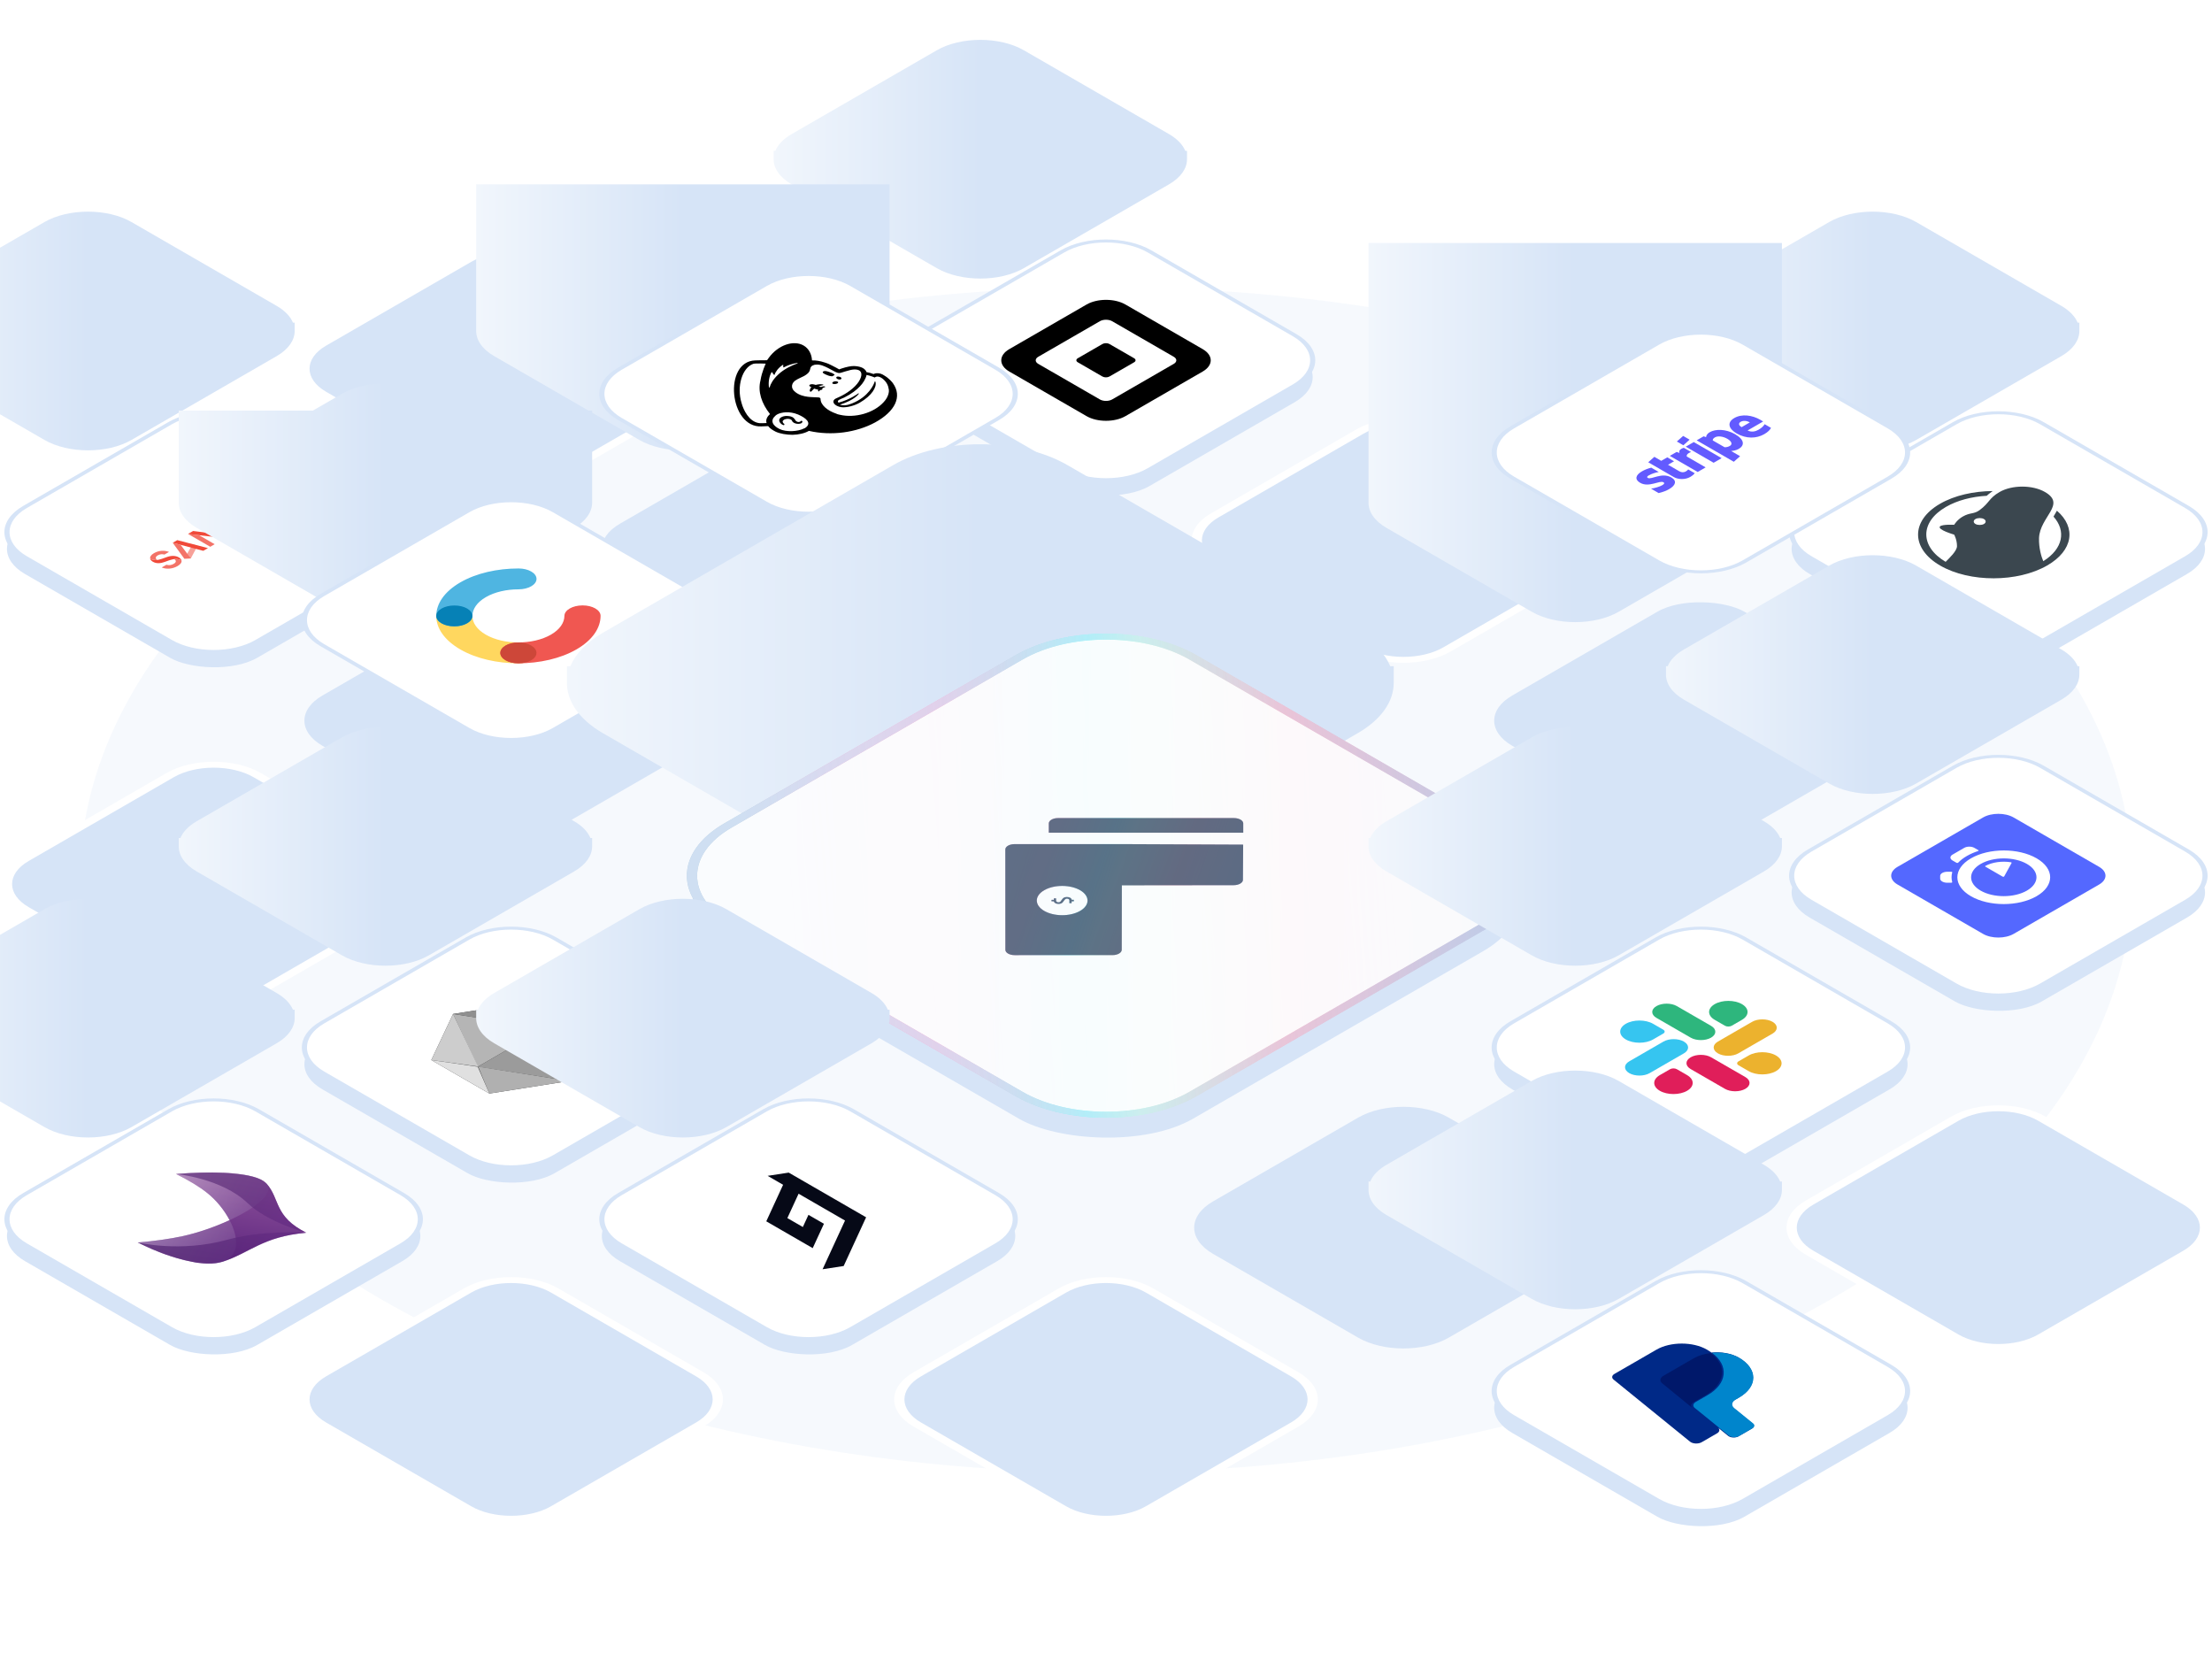 <svg width="528" height="400" viewBox="0 0 528 400" fill="none" xmlns="http://www.w3.org/2000/svg">
<g clip-path="url(#clip0)">
<circle opacity="0.2" r="200" transform="matrix(0.866 0.5 -0.866 0.5 264 210)" fill="#D6E4F7"/>
<path d="M76.967 94C71.227 90.686 71.227 85.314 76.967 82L111.608 62C117.347 58.686 126.653 58.686 132.392 62L167.033 82C172.773 85.314 172.773 90.686 167.033 94L132.392 114C126.653 117.314 117.347 117.314 111.608 114L76.967 94Z" fill="#D6E4F7"/>
<path d="M77.833 82.5L112.474 62.5L110.742 61.5L76.101 81.5L77.833 82.5ZM131.526 62.5L166.167 82.5L167.899 81.5L133.258 61.5L131.526 62.5ZM166.167 93.5L131.526 113.5L133.258 114.5L167.899 94.5L166.167 93.5ZM112.474 113.5L77.833 93.5L76.101 94.5L110.742 114.5L112.474 113.5ZM131.526 113.5C126.265 116.538 117.735 116.538 112.474 113.5L110.742 114.5C116.959 118.09 127.04 118.09 133.258 114.5L131.526 113.5ZM166.167 82.5C171.428 85.538 171.428 90.462 166.167 93.5L167.899 94.5C174.117 90.91 174.117 85.09 167.899 81.5L166.167 82.5ZM112.474 62.5C117.735 59.462 126.265 59.462 131.526 62.5L133.258 61.5C127.04 57.91 116.959 57.91 110.742 61.5L112.474 62.5ZM76.101 81.5C69.883 85.09 69.883 90.91 76.101 94.5L77.833 93.5C72.572 90.462 72.572 85.538 77.833 82.5L76.101 81.5Z" fill="white"/>
<g filter="url(#filter0_d)">
<rect width="64" height="64" rx="12" transform="matrix(0.866 -0.5 0.866 0.5 208.574 88)" fill="#D6E4F7"/>
</g>
<g filter="url(#filter1_ii)">
<path fill-rule="evenodd" clip-rule="evenodd" d="M214.664 87.858C214.6 90.076 216.034 92.307 218.967 94L253.608 114C259.347 117.314 268.653 117.314 274.392 114L309.033 94C311.903 92.343 313.338 90.171 313.338 88H313.34V86H312.926C312.313 84.534 311.015 83.144 309.033 82L274.392 62C268.653 58.686 259.347 58.686 253.608 62L218.967 82C216.985 83.144 215.687 84.534 215.074 86H214.664L214.664 87.858Z" fill="url(#paint0_linear)"/>
</g>
<path d="M218.967 92C213.227 88.686 213.227 83.314 218.967 80L253.608 60C259.347 56.686 268.653 56.686 274.392 60L309.033 80C314.773 83.314 314.773 88.686 309.033 92L274.392 112C268.653 115.314 259.347 115.314 253.608 112L218.967 92Z" fill="white"/>
<path fill-rule="evenodd" clip-rule="evenodd" d="M240.918 83.326L259.369 72.674C260.597 71.964 262.263 71.566 264 71.565C265.737 71.565 267.404 71.963 268.632 72.673L287.082 83.325C289.64 84.802 289.64 87.197 287.082 88.674L268.631 99.326C266.072 100.803 261.926 100.802 259.368 99.326L240.918 88.674C238.36 87.197 238.36 84.803 240.918 83.326ZM280.179 86.841C280.986 86.376 280.986 85.62 280.179 85.154L265.463 76.662C264.656 76.196 263.347 76.196 262.54 76.662L247.829 85.155C247.441 85.379 247.223 85.683 247.223 86C247.224 86.317 247.442 86.62 247.83 86.844L262.541 95.337C263.348 95.803 264.657 95.803 265.464 95.337L280.179 86.841Z" fill="black"/>
<path d="M264.817 89.867C264.353 90.13 263.607 90.129 263.146 89.863L257.273 86.472C257.049 86.344 256.922 86.169 256.921 85.987C256.921 85.805 257.046 85.63 257.269 85.501L263.15 82.105C263.374 81.977 263.676 81.905 263.992 81.905C264.307 81.906 264.61 81.978 264.832 82.108L270.704 85.498C270.928 85.626 271.054 85.801 271.055 85.983C271.055 86.165 270.931 86.34 270.708 86.469L264.817 89.867Z" fill="black"/>
<path d="M219.4 80.25L254.041 60.25L253.175 59.75L218.534 79.75L219.4 80.25ZM273.959 60.25L308.6 80.25L309.466 79.75L274.825 59.75L273.959 60.25ZM308.6 91.75L273.959 111.75L274.825 112.25L309.466 92.25L308.6 91.75ZM254.041 111.75L219.4 91.75L218.534 92.25L253.175 112.25L254.041 111.75ZM273.959 111.75C268.459 114.926 259.541 114.926 254.041 111.75L253.175 112.25C259.153 115.702 268.847 115.702 274.825 112.25L273.959 111.75ZM308.6 80.25C314.101 83.426 314.101 88.574 308.6 91.75L309.466 92.25C315.445 88.798 315.445 83.202 309.466 79.75L308.6 80.25ZM254.041 60.25C259.541 57.074 268.459 57.074 273.959 60.25L274.825 59.75C268.847 56.298 259.153 56.298 253.175 59.75L254.041 60.25ZM218.534 79.75C212.555 83.202 212.555 88.798 218.534 92.25L219.4 91.75C213.899 88.574 213.899 83.426 219.4 80.25L218.534 79.75Z" fill="#D6E4F7"/>
<path d="M360.967 94C355.227 90.686 355.227 85.314 360.967 82L395.608 62C401.347 58.686 410.653 58.686 416.392 62L451.033 82C456.773 85.314 456.773 90.686 451.033 94L416.392 114C410.653 117.314 401.347 117.314 395.608 114L360.967 94Z" fill="#D6E4F7"/>
<path d="M361.833 82.5L396.474 62.5L394.742 61.5L360.101 81.5L361.833 82.5ZM415.526 62.5L450.167 82.5L451.899 81.5L417.258 61.5L415.526 62.5ZM450.167 93.5L415.526 113.5L417.258 114.5L451.899 94.5L450.167 93.5ZM396.474 113.5L361.833 93.5L360.101 94.5L394.742 114.5L396.474 113.5ZM415.526 113.5C410.265 116.538 401.735 116.538 396.474 113.5L394.742 114.5C400.959 118.09 411.04 118.09 417.258 114.5L415.526 113.5ZM450.167 82.5C455.428 85.538 455.428 90.462 450.167 93.5L451.899 94.5C458.117 90.91 458.117 85.09 451.899 81.5L450.167 82.5ZM396.474 62.5C401.735 59.462 410.265 59.462 415.526 62.5L417.258 61.5C411.04 57.91 400.959 57.91 394.742 61.5L396.474 62.5ZM360.101 81.5C353.883 85.09 353.883 90.91 360.101 94.5L361.833 93.5C356.571 90.462 356.571 85.538 361.833 82.5L360.101 81.5Z" fill="white"/>
<g filter="url(#filter2_d)">
<rect width="64" height="64" rx="12" transform="matrix(0.866 -0.5 0.866 0.5 -4.426 129)" fill="#D6E4F7"/>
</g>
<g filter="url(#filter3_ii)">
<path fill-rule="evenodd" clip-rule="evenodd" d="M1.664 128.858C1.6 131.076 3.034 133.307 5.967 135L40.608 155C46.347 158.314 55.653 158.314 61.392 155L96.033 135C98.903 133.343 100.338 131.172 100.338 129H100.34V127H99.926C99.313 125.534 98.015 124.144 96.033 123L61.392 103C55.653 99.686 46.347 99.686 40.608 103L5.967 123C3.985 124.144 2.687 125.534 2.074 127H1.664L1.664 128.858Z" fill="url(#paint1_linear)"/>
</g>
<path d="M5.967 133C0.227 129.686 0.227 124.314 5.967 121L40.608 101C46.347 97.686 55.653 97.686 61.392 101L96.033 121C101.773 124.314 101.773 129.686 96.033 133L61.392 153C55.653 156.314 46.347 156.314 40.608 153L5.967 133Z" fill="white"/>
<path d="M56.774 122.706L60.23 124.701L59.127 125.338L55.131 123.03L56.774 122.706Z" fill="#F37368"/>
<path d="M43.989 133.337L45.542 133.279L47.193 130.211L45.959 129.914L43.989 133.337ZM56.26 123.682L57.593 121.216L56.291 121.013L55.131 123.03L56.26 123.682Z" fill="#F7A199"/>
<path d="M47.518 127.738L51.243 129.889L50.187 130.499L44.877 127.433L47.518 127.738ZM43.989 133.337L45.542 133.28L43.114 130.04L41.226 129.541L43.989 133.337Z" fill="#F37368"/>
<path d="M41.226 129.541L42.313 128.914L49.636 130.818L48.519 131.463L41.226 129.541ZM46.094 126.731L52.038 127.485L53.724 128.458L44.877 127.433L46.094 126.731ZM50.403 124.243L51.498 123.611L56.808 126.677L55.714 127.309L50.403 124.243ZM54.791 122.834L53.107 123.806L52.133 123.244L56.06 120.977L57.593 121.217L55.893 122.198L54.791 122.834Z" fill="#F04939"/>
<path d="M63.149 120.686L65.167 121.851L64.08 122.478L62.062 121.314" fill="#F7A199"/>
<path d="M60.607 118.352L62.062 121.314L63.149 120.686L61.762 117.684L60.607 118.352Z" fill="#F04939"/>
<path d="M62.063 121.314L56.871 120.508L58.065 119.819L61.601 120.384L62.063 121.314Z" fill="#F37368"/>
<path d="M35.858 133.354C36.593 133.778 37.485 133.772 38.62 133.384L39.801 132.961C40.859 132.582 41.874 132.567 42.678 133.032C43.034 133.228 43.259 133.491 43.331 133.771C42.527 133.307 41.681 133.295 40.43 133.714L39.272 134.132C38.345 134.472 37.353 134.571 36.48 134.067C36.147 133.875 35.922 133.621 35.858 133.354Z" fill="#F04939"/>
<path d="M51.768 127.329L48.413 125.392L49.469 124.782L54.78 127.848L53.724 128.458L51.768 127.329Z" fill="#F37368"/>
<path d="M41.574 133.437C42.243 133.355 42.797 133.463 43.331 133.771C43.427 134.224 43.077 134.703 42.381 135.105C41.209 135.781 39.788 135.923 38.599 135.44L39.724 134.791C40.333 134.975 40.933 134.879 41.453 134.578C42.081 134.225 42.162 133.785 41.574 133.437ZM35.851 133.35C35.747 132.91 36.05 132.431 36.739 132.033C37.941 131.34 39.272 131.312 40.344 131.728L39.257 132.356C38.779 132.221 38.203 132.233 37.659 132.547C37.077 132.891 37.02 133.318 37.538 133.643C36.923 133.744 36.284 133.617 35.851 133.35Z" fill="#F37368"/>
<path d="M6.4 121.25L41.041 101.25L40.175 100.75L5.534 120.75L6.4 121.25ZM60.959 101.25L95.6 121.25L96.466 120.75L61.825 100.75L60.959 101.25ZM95.6 132.75L60.959 152.75L61.825 153.25L96.466 133.25L95.6 132.75ZM41.041 152.75L6.4 132.75L5.534 133.25L40.175 153.25L41.041 152.75ZM60.959 152.75C55.459 155.926 46.541 155.926 41.041 152.75L40.175 153.25C46.153 156.702 55.847 156.702 61.825 153.25L60.959 152.75ZM95.6 121.25C101.101 124.426 101.101 129.574 95.6 132.75L96.466 133.25C102.445 129.798 102.445 124.202 96.466 120.75L95.6 121.25ZM41.041 101.25C46.541 98.074 55.459 98.074 60.959 101.25L61.825 100.75C55.847 97.298 46.153 97.298 40.175 100.75L41.041 101.25ZM5.534 120.75C-0.445 124.202 -0.445 129.798 5.534 133.25L6.4 132.75C0.899 129.574 0.899 124.426 6.4 121.25L5.534 120.75Z" fill="#D6E4F7"/>
<g filter="url(#filter4_d)">
<rect width="64" height="64" rx="12" transform="matrix(0.866 -0.5 0.866 0.5 137.574 129)" fill="#D6E4F7"/>
</g>
<g filter="url(#filter5_ii)">
<path fill-rule="evenodd" clip-rule="evenodd" d="M242.34 94H143.664V128.858C143.6 131.077 145.034 133.307 147.967 135L182.608 155C188.347 158.314 197.653 158.314 203.392 155L238.033 135C240.903 133.343 242.338 131.172 242.338 129H242.34V94Z" fill="url(#paint2_linear)"/>
</g>
<path d="M147.967 100C142.227 96.686 142.227 91.314 147.967 88L182.608 68C188.347 64.686 197.653 64.686 203.392 68L238.033 88C243.773 91.314 243.773 96.686 238.033 100L203.392 120C197.653 123.314 188.347 123.314 182.608 120L147.967 100Z" fill="white"/>
<path d="M198.674 89.809C198.863 89.7 199.051 89.591 199.24 89.482C199.103 89.264 198.726 89.047 198.177 88.868C197.422 88.571 196.805 88.433 196.479 88.68C196.171 88.938 196.668 89.225 197.422 89.522C197.851 89.71 198.297 89.809 198.674 89.809Z" fill="black"/>
<path d="M195.913 92.056C196.291 91.977 196.548 91.908 196.531 91.838C196.531 91.759 196.411 91.769 196.205 91.73C195.828 91.65 195.313 91.73 194.953 91.799C194.062 92.017 193.444 92.452 193.324 93.036C193.256 93.215 193.256 93.432 193.461 93.472C193.53 93.512 193.599 93.472 193.65 93.442C193.77 93.373 194.079 92.898 194.662 92.502C195.022 92.274 195.536 92.135 195.913 92.056Z" fill="black"/>
<path d="M195.656 92.561C195.348 92.819 195.279 92.997 195.279 93.135C195.279 93.274 195.279 93.353 195.348 93.393L195.416 93.433L195.485 93.393C195.553 93.353 195.673 93.205 195.673 93.205C195.982 92.809 196.308 92.621 196.685 92.482C196.874 92.373 197.011 92.373 196.994 92.304C196.994 92.304 196.925 92.264 196.874 92.234C196.668 92.135 196.102 92.244 195.656 92.561Z" fill="black"/>
<path d="M196.291 92.71C196.154 92.492 195.588 92.165 195.039 91.987C194.284 91.69 193.719 91.581 193.273 91.838C192.964 92.096 193.461 92.383 194.267 92.71C194.782 92.927 195.21 92.957 195.451 93.036C196.291 93.145 196.342 92.957 196.291 92.71Z" fill="black"/>
<path d="M199.549 91.621C199.926 91.541 200.115 91.373 200.063 91.185C199.943 91.037 199.549 90.967 199.189 91.037C198.811 91.116 198.623 91.284 198.674 91.472C198.726 91.66 199.172 91.7 199.549 91.621Z" fill="black"/>
<path d="M199.737 89.928C199.549 90.037 199.549 90.254 199.858 90.433C200.115 90.581 200.475 90.65 200.732 90.502C200.921 90.393 200.921 90.175 200.612 89.997C200.303 89.878 199.926 89.819 199.737 89.928Z" fill="black"/>
<path d="M191.335 100.422C191.198 100.422 191.146 100.452 191.146 100.531C191.078 100.571 191.026 100.6 190.958 100.64C190.838 100.709 190.632 100.749 190.46 100.709C190.289 100.67 190.083 100.57 189.895 100.382L189.843 100.273C189.654 99.947 189.346 99.472 188.454 99.333C187.751 99.224 187.202 99.264 186.688 99.481C186.173 99.699 185.933 100.056 186.002 100.392C186.053 100.937 186.636 101.333 186.928 101.442C186.997 101.481 187.117 101.471 187.168 101.442C187.237 101.402 187.288 101.293 187.168 101.145L187.099 101.105C186.979 101.036 186.911 100.917 186.842 100.739C186.774 100.561 186.842 100.382 187.031 100.273C187.151 100.125 187.477 100.016 187.785 99.977C188.283 99.907 188.797 100.046 189.037 100.343C189.037 100.561 189.277 100.778 189.603 100.967C190.237 101.254 190.872 101.184 191.232 101.036C191.541 100.858 191.609 100.6 191.489 100.531C191.455 100.432 191.404 100.462 191.335 100.422Z" fill="black"/>
<path d="M208.517 89.274C208.448 89.235 208.14 89.136 207.642 88.987L206.819 88.809C206.631 88.185 206.013 87.829 205.636 87.69C205.19 87.512 204.624 87.403 203.939 87.364C203.253 87.324 202.121 87.542 200.921 87.938L200.303 88.156C200.303 88.156 199.103 87.463 198.537 87.215C198.16 86.997 197.525 86.71 196.771 86.492C195.828 86.166 194.765 85.987 193.821 86.017C193.753 84.532 193.067 83.186 191.815 82.463C189.432 81.087 185.728 82.354 183.533 85.364L183.087 85.978C183.087 85.978 180.343 85.978 180.275 86.017C172.575 86.265 174.084 102.125 181.732 101.768L183.361 101.699C183.739 102.214 184.373 102.64 185.179 103.046C186.242 103.521 187.7 103.768 189.192 103.778C190.632 103.739 192.072 103.422 193.084 102.838C198.486 104.075 204.436 103.234 208.894 100.818C213.661 98.204 215.41 94.66 213.147 91.472C213.01 91.254 212.204 90.274 211.072 89.621C210.026 88.898 208.963 89.017 208.517 89.274ZM192.398 101.986C192.278 102.056 192.158 102.204 191.952 102.244C190.512 102.996 187.683 103.184 186.054 102.382C184.304 101.511 183.859 100.323 185.042 99.264C185.162 99.115 185.35 99.006 185.608 98.858C186.499 98.422 188.368 98.056 190.495 98.927C192.45 99.778 193.719 100.927 192.398 101.986ZM183.807 98.828C183.053 99.481 182.744 100.234 182.984 100.966C182.418 100.996 181.355 101.036 181.098 100.966C178.766 100.57 177.463 97.858 177.017 96.214C175.765 92.165 177.205 87.71 179.829 86.829C180.326 86.68 182.778 86.789 182.778 86.789C182.778 86.789 181.852 88.71 181.527 90.779C180.841 93.432 181.784 96.294 183.807 98.828ZM205.002 93.977L205.002 93.898C204.933 93.858 204.865 93.898 204.865 93.898C204.865 93.898 202.978 95.343 200.149 96.106C199.652 95.521 200.475 95.343 201.521 94.878C203.27 94.007 204.539 92.997 205.276 92.195C205.962 91.502 206.648 90.452 206.854 89.482C207.848 89.7 208.809 90.096 208.809 90.096C208.809 90.096 208.997 89.908 209.323 89.878C209.632 89.839 210.009 89.918 210.592 90.314C211.655 91.145 212.032 92.017 212.169 93.026C212.238 93.64 212.032 94.333 211.672 94.977C211.484 95.304 211.226 95.67 210.918 95.987C208.586 98.561 204.076 99.858 200.44 98.986C200.183 98.917 199.875 98.877 199.617 98.729C197.474 98.006 195.845 96.63 195.862 95.175C195.862 95.096 195.793 94.997 195.673 94.927C195.553 94.858 195.416 94.858 195.296 94.848C194.216 94.739 191.661 94.987 189.895 93.611C188.574 92.63 188.9 91.294 190.135 90.641L190.443 90.462C190.941 90.175 191.575 89.948 191.935 89.74C192.621 89.344 193.238 88.908 193.376 88.116C193.444 87.859 193.444 87.641 193.753 87.383C193.821 87.344 193.804 87.275 194.062 87.205C194.25 87.096 194.507 87.027 194.747 87.027C195.828 86.918 196.805 87.423 197.628 87.819C198.074 88.076 199.137 88.611 199.394 88.76C200.097 89.086 200.338 89.086 200.835 88.938C201.092 88.868 201.332 88.789 201.658 88.68C202.738 88.354 203.424 88.175 204.041 88.175C204.419 88.175 204.676 88.245 204.916 88.324C205.722 88.651 205.911 89.552 205.036 91.007C204.024 92.601 202.018 93.977 200.269 94.769L199.635 95.056C198.194 95.67 199.137 97.006 200.938 97.195C202.121 97.303 203.956 96.838 205.208 96.115C208.226 94.373 209.289 92.314 208.98 91.185L208.929 91.076C208.929 90.997 208.809 91.007 208.791 91.076C208.603 91.759 207.351 94.66 203.458 96.254C203.458 96.254 203.013 96.432 202.515 96.581C202.087 96.69 201.264 96.868 200.492 96.581C204.127 95.432 205.002 93.977 205.002 93.977ZM183.55 92.462C183.361 91.185 183.601 89.819 184.167 88.839C184.236 88.799 184.236 88.799 184.304 88.839C184.424 88.987 184.545 89.274 184.75 89.453C184.819 89.492 184.887 89.453 184.887 89.453C185.076 88.769 185.813 87.75 186.842 87.096C186.911 87.057 186.979 87.096 186.979 87.096C186.911 87.275 186.979 87.453 186.979 87.671C186.979 87.671 187.048 87.71 187.117 87.671C187.871 87.235 189.192 86.77 190.306 86.621C190.375 86.581 190.426 86.69 190.358 86.73C189.037 87.195 187.151 88.067 185.779 89.373C184.527 90.532 183.961 91.591 183.704 92.452C183.601 92.492 183.55 92.522 183.55 92.462Z" fill="black"/>
<path d="M148.4 88.25L183.041 68.25L182.175 67.75L147.534 87.75L148.4 88.25ZM202.959 68.25L237.6 88.25L238.466 87.75L203.825 67.75L202.959 68.25ZM237.6 99.75L202.959 119.75L203.825 120.25L238.466 100.25L237.6 99.75ZM183.041 119.75L148.4 99.75L147.534 100.25L182.175 120.25L183.041 119.75ZM202.959 119.75C197.459 122.926 188.541 122.926 183.041 119.75L182.175 120.25C188.153 123.702 197.847 123.702 203.825 120.25L202.959 119.75ZM237.6 88.25C243.101 91.426 243.101 96.574 237.6 99.75L238.466 100.25C244.445 96.798 244.445 91.202 238.466 87.75L237.6 88.25ZM183.041 68.25C188.541 65.074 197.459 65.074 202.959 68.25L203.825 67.75C197.847 64.298 188.153 64.298 182.175 67.75L183.041 68.25ZM147.534 87.75C141.555 91.202 141.555 96.798 147.534 100.25L148.4 99.75C142.899 96.574 142.899 91.426 148.4 88.25L147.534 87.75Z" fill="#D6E4F7"/>
<path d="M289.967 135C284.227 131.686 284.227 126.314 289.967 123L324.608 103C330.347 99.686 339.653 99.686 345.392 103L380.033 123C385.773 126.314 385.773 131.686 380.033 135L345.392 155C339.653 158.314 330.347 158.314 324.608 155L289.967 135Z" fill="#D6E4F7"/>
<path d="M290.833 123.5L325.474 103.5L323.742 102.5L289.101 122.5L290.833 123.5ZM344.526 103.5L379.167 123.5L380.899 122.5L346.258 102.5L344.526 103.5ZM379.167 134.5L344.526 154.5L346.258 155.5L380.899 135.5L379.167 134.5ZM325.474 154.5L290.833 134.5L289.101 135.5L323.742 155.5L325.474 154.5ZM344.526 154.5C339.265 157.538 330.735 157.538 325.474 154.5L323.742 155.5C329.959 159.09 340.04 159.09 346.258 155.5L344.526 154.5ZM379.167 123.5C384.428 126.538 384.428 131.462 379.167 134.5L380.899 135.5C387.117 131.91 387.117 126.09 380.899 122.5L379.167 123.5ZM325.474 103.5C330.735 100.462 339.265 100.462 344.526 103.5L346.258 102.5C340.04 98.91 329.959 98.91 323.742 102.5L325.474 103.5ZM289.101 122.5C282.883 126.09 282.883 131.91 289.101 135.5L290.833 134.5C285.571 131.462 285.571 126.538 290.833 123.5L289.101 122.5Z" fill="white"/>
<g filter="url(#filter6_d)">
<rect width="64" height="64" rx="12" transform="matrix(0.866 -0.5 0.866 0.5 421.574 129)" fill="#D6E4F7"/>
</g>
<g filter="url(#filter7_ii)">
<path fill-rule="evenodd" clip-rule="evenodd" d="M427.664 128.858C427.6 131.076 429.034 133.307 431.967 135L466.608 155C472.347 158.314 481.653 158.314 487.392 155L522.033 135C524.903 133.343 526.338 131.172 526.338 129H526.34V127H525.926C525.313 125.534 524.015 124.144 522.033 123L487.392 103C481.653 99.686 472.347 99.686 466.608 103L431.967 123C429.985 124.144 428.687 125.534 428.074 127H427.664L427.664 128.858Z" fill="url(#paint3_linear)"/>
</g>
<path d="M431.967 133C426.227 129.686 426.227 124.314 431.967 121L466.608 101C472.347 97.686 481.653 97.686 487.392 101L522.033 121C527.773 124.314 527.773 129.686 522.033 133L487.392 153C481.653 156.314 472.347 156.314 466.608 153L431.967 133Z" fill="white"/>
<path d="M488.135 117.429C485.154 115.708 480.275 115.708 477.294 117.429C474.719 118.915 474.922 119.972 472.551 121.732C471.128 122.788 470.315 122.241 468.485 123.297C467.13 124.079 466.453 125.253 466.453 125.253C466.453 125.253 463.607 125.096 463.065 125.644C462.387 126.426 466.453 127.6 466.453 127.6C466.453 127.6 467.13 128.774 467.13 130.338C467.13 131.512 465.301 133.194 464.42 134.094C458.254 130.456 458.254 124.588 464.488 120.989C467.198 119.424 470.654 118.524 474.245 118.329C474.583 117.977 475.126 117.585 475.668 117.194C471.128 117.233 466.588 118.211 463.065 120.245C456.086 124.275 456.086 130.925 463.132 134.994C470.179 139.062 481.63 139.023 488.677 134.955C494.843 131.395 495.656 125.918 490.981 121.889C490.71 122.358 490.439 122.827 490.168 123.297C493.217 126.7 492.471 130.964 487.728 133.937C487.254 132.881 486.644 130.73 486.712 128.422C486.915 123.297 493.285 120.402 488.135 117.429ZM473.567 125.057C473.025 125.37 472.076 125.37 471.534 125.057C470.992 124.744 470.992 124.197 471.534 123.884C472.076 123.571 473.025 123.571 473.567 123.884C474.109 124.197 474.109 124.744 473.567 125.057Z" fill="#3B474F"/>
<path d="M432.4 121.25L467.041 101.25L466.175 100.75L431.534 120.75L432.4 121.25ZM486.959 101.25L521.6 121.25L522.466 120.75L487.825 100.75L486.959 101.25ZM521.6 132.75L486.959 152.75L487.825 153.25L522.466 133.25L521.6 132.75ZM467.041 152.75L432.4 132.75L431.534 133.25L466.175 153.25L467.041 152.75ZM486.959 152.75C481.459 155.926 472.541 155.926 467.041 152.75L466.175 153.25C472.153 156.702 481.847 156.702 487.825 153.25L486.959 152.75ZM521.6 121.25C527.101 124.426 527.101 129.574 521.6 132.75L522.466 133.25C528.445 129.798 528.445 124.202 522.466 120.75L521.6 121.25ZM467.041 101.25C472.541 98.074 481.459 98.074 486.959 101.25L487.825 100.75C481.847 97.298 472.153 97.298 466.175 100.75L467.041 101.25ZM431.534 120.75C425.555 124.202 425.555 129.798 431.534 133.25L432.4 132.75C426.899 129.574 426.899 124.426 432.4 121.25L431.534 120.75Z" fill="#D6E4F7"/>
<g filter="url(#filter8_d)">
<rect width="64" height="64" rx="12" transform="matrix(0.866 -0.5 0.866 0.5 66.574 170)" fill="#D6E4F7"/>
</g>
<g filter="url(#filter9_ii)">
<path fill-rule="evenodd" clip-rule="evenodd" d="M72.664 169.858C72.6 172.076 74.034 174.307 76.967 176L111.608 196C117.347 199.314 126.653 199.314 132.392 196L167.033 176C169.903 174.343 171.338 172.172 171.338 170H171.34V148H139.321L132.392 144C126.653 140.686 117.347 140.686 111.608 144L104.68 148H72.664L72.664 169.858Z" fill="url(#paint4_linear)"/>
</g>
<path d="M76.967 154C71.227 150.686 71.227 145.314 76.967 142L111.608 122C117.347 118.686 126.653 118.686 132.392 122L167.033 142C172.773 145.314 172.773 150.686 167.033 154L132.392 174C126.653 177.314 117.347 177.314 111.608 174L76.967 154Z" fill="white"/>
<path d="M123.732 153.333C120.916 153.326 118.112 152.717 115.965 151.477C113.817 150.237 112.763 148.619 112.75 146.993C112.75 145.612 110.821 144.498 108.442 144.505C106.05 144.505 104.121 145.619 104.121 147C104.134 149.903 106.05 152.791 109.882 155.004C113.714 157.216 118.729 158.315 123.745 158.315C126.137 158.315 128.066 157.201 128.066 155.82C128.053 154.447 126.124 153.333 123.732 153.333Z" fill="#FFD75F"/>
<path d="M112.763 147C112.776 145.374 113.843 143.748 115.978 142.516C118.125 141.276 120.941 140.659 123.745 140.659C126.137 140.659 128.066 139.546 128.066 138.165C128.066 136.784 126.137 135.67 123.758 135.677C118.742 135.677 113.714 136.784 109.882 138.996C106.05 141.209 104.134 144.112 104.134 147.007C104.134 148.388 106.063 149.502 108.442 149.495C110.834 149.495 112.776 148.374 112.763 147Z" fill="#4FB5E1"/>
<path d="M134.727 146.985C134.714 148.611 133.647 150.237 131.512 151.47C129.365 152.709 126.548 153.326 123.745 153.326C121.353 153.326 119.424 154.439 119.424 155.82C119.424 157.201 121.353 158.315 123.732 158.308C128.747 158.308 133.775 157.201 137.608 154.989C141.44 152.776 143.356 149.873 143.356 146.978C143.356 145.597 141.427 144.483 139.048 144.49C136.669 144.498 134.74 145.612 134.727 146.985Z" fill="#F05751"/>
<path d="M112.763 147C112.763 148.381 110.834 149.495 108.442 149.495C106.05 149.495 104.121 148.381 104.134 147.007C104.134 145.626 106.063 144.513 108.455 144.513C110.834 144.505 112.763 145.619 112.763 147Z" fill="#0681B6"/>
<path d="M128.053 155.828C128.053 157.209 126.124 158.322 123.732 158.322C121.353 158.33 119.411 157.209 119.424 155.835C119.424 154.454 121.353 153.341 123.745 153.341C126.124 153.333 128.053 154.447 128.053 155.828Z" fill="#CD4739"/>
<path d="M77.4 142.25L112.041 122.25L111.175 121.75L76.534 141.75L77.4 142.25ZM131.959 122.25L166.6 142.25L167.466 141.75L132.825 121.75L131.959 122.25ZM166.6 153.75L131.959 173.75L132.825 174.25L167.466 154.25L166.6 153.75ZM112.041 173.75L77.4 153.75L76.534 154.25L111.175 174.25L112.041 173.75ZM131.959 173.75C126.459 176.926 117.541 176.926 112.041 173.75L111.175 174.25C117.153 177.702 126.847 177.702 132.825 174.25L131.959 173.75ZM166.6 142.25C172.101 145.426 172.101 150.574 166.6 153.75L167.466 154.25C173.445 150.798 173.445 145.202 167.466 141.75L166.6 142.25ZM112.041 122.25C117.541 119.074 126.459 119.074 131.959 122.25L132.825 121.75C126.847 118.298 117.153 118.298 111.175 121.75L112.041 122.25ZM76.534 141.75C70.555 145.202 70.555 150.798 76.534 154.25L77.4 153.75C71.899 150.574 71.899 145.426 77.4 142.25L76.534 141.75Z" fill="#D6E4F7"/>
<g filter="url(#filter10_d)">
<rect width="64" height="64" rx="12" transform="matrix(0.866 -0.5 0.866 0.5 350.574 170)" fill="#D6E4F7"/>
</g>
<g filter="url(#filter11_ii)">
<path fill-rule="evenodd" clip-rule="evenodd" d="M455.34 108H356.664V169.858C356.6 172.077 358.034 174.307 360.967 176L395.608 196C401.347 199.314 410.653 199.314 416.392 196L451.033 176C453.903 174.343 455.338 172.172 455.338 170H455.34V108Z" fill="url(#paint5_linear)"/>
</g>
<path d="M360.967 114C355.227 110.686 355.227 105.314 360.967 102L395.608 82C401.347 78.686 410.653 78.686 416.392 82L451.033 102C456.773 105.314 456.773 110.686 451.033 114L416.392 134C410.653 137.314 401.347 137.314 395.608 134L360.967 114Z" fill="white"/>
<path fill-rule="evenodd" clip-rule="evenodd" d="M420.198 100.197C418.252 99.073 415.773 98.731 413.972 99.771C412.163 100.816 412.603 102.334 414.534 103.449C416.822 104.77 419.27 104.691 421.125 103.62C422.03 103.098 422.509 102.585 422.737 102.119L421.216 101.242C420.958 101.689 420.524 102.124 419.772 102.558C419.035 102.984 418.122 103.212 417.142 102.743L420.859 100.596C420.76 100.539 420.38 100.302 420.198 100.197ZM415.72 101.948C414.861 101.452 415.028 100.943 415.507 100.667C415.971 100.399 416.822 100.32 417.681 100.816L415.72 101.948Z" fill="#635BFF"/>
<path fill-rule="evenodd" clip-rule="evenodd" d="M408.133 103.142C407.389 103.572 407.259 104.05 407.236 104.345L406.666 104.129L404.994 105.095L413.858 110.212L415.355 108.883L413.211 107.636C413.683 107.592 414.367 107.522 415.036 107.136C416.397 106.35 416.541 105.003 414.131 103.612C411.919 102.343 409.464 102.374 408.133 103.142ZM412.915 106.429C412.466 106.688 412.041 106.75 411.661 106.741L408.833 105.117C408.81 104.876 408.932 104.63 409.365 104.38C410.057 103.98 411.311 104.151 412.307 104.726C413.325 105.314 413.614 106.025 412.915 106.429Z" fill="#635BFF"/>
<path fill-rule="evenodd" clip-rule="evenodd" d="M401.809 106.276L403.306 104.937L401.763 104.046L400.258 105.38L401.809 106.276Z" fill="#635BFF"/>
<path d="M404.295 105.508L402.387 106.609L409.038 110.449L410.946 109.348L404.295 105.508Z" fill="#635BFF"/>
<path fill-rule="evenodd" clip-rule="evenodd" d="M400.904 108.115L400.22 107.86L398.578 108.808L405.23 112.648L407.13 111.551L402.622 108.948C402.485 108.352 403.352 107.974 403.671 107.886L401.923 106.877C401.588 106.965 400.532 107.382 400.904 108.115Z" fill="#635BFF"/>
<path fill-rule="evenodd" clip-rule="evenodd" d="M394.891 109.032L393.432 110.331L399.513 113.851C400.638 114.5 402.311 114.492 403.436 113.842C404.059 113.482 404.401 113.153 404.515 112.929L402.972 112.038C402.828 112.236 401.976 113.131 400.851 112.481L398.153 110.923L399.597 110.09L397.978 109.155L396.533 109.989L394.891 109.032Z" fill="#635BFF"/>
<path fill-rule="evenodd" clip-rule="evenodd" d="M393.333 114.066C393.036 113.895 393.166 113.688 393.568 113.456C394.146 113.122 395.051 112.802 395.94 112.648L394.154 111.617C393.272 111.836 392.55 112.139 391.919 112.503C390.376 113.394 390.155 114.452 391.501 115.229C393.599 116.44 396.153 114.579 397.058 115.102C397.407 115.304 397.217 115.545 396.792 115.791C396.161 116.155 395.096 116.471 394.108 116.638L395.917 117.682C396.928 117.45 397.772 117.112 398.426 116.734C400.007 115.821 400.311 114.742 398.951 113.956C396.678 112.653 394.184 114.557 393.333 114.066Z" fill="#635BFF"/>
<path d="M361.4 102.25L396.041 82.25L395.175 81.75L360.534 101.75L361.4 102.25ZM415.959 82.25L450.6 102.25L451.466 101.75L416.825 81.75L415.959 82.25ZM450.6 113.75L415.959 133.75L416.825 134.25L451.466 114.25L450.6 113.75ZM396.041 133.75L361.4 113.75L360.534 114.25L395.175 134.25L396.041 133.75ZM415.959 133.75C410.459 136.926 401.541 136.926 396.041 133.75L395.175 134.25C401.153 137.702 410.847 137.702 416.825 134.25L415.959 133.75ZM450.6 102.25C456.101 105.426 456.101 110.574 450.6 113.75L451.466 114.25C457.445 110.798 457.445 105.202 451.466 101.75L450.6 102.25ZM396.041 82.25C401.541 79.074 410.459 79.074 415.959 82.25L416.825 81.75C410.847 78.298 401.153 78.298 395.175 81.75L396.041 82.25ZM360.534 101.75C354.555 105.202 354.555 110.798 360.534 114.25L361.4 113.75C355.899 110.574 355.899 105.426 361.4 102.25L360.534 101.75Z" fill="#D6E4F7"/>
<path d="M5.967 217C0.227 213.686 0.227 208.314 5.967 205L40.608 185C46.347 181.686 55.653 181.686 61.392 185L96.033 205C101.773 208.314 101.773 213.686 96.033 217L61.392 237C55.653 240.314 46.347 240.314 40.608 237L5.967 217Z" fill="#D6E4F7"/>
<path d="M6.833 205.5L41.474 185.5L39.742 184.5L5.101 204.5L6.833 205.5ZM60.526 185.5L95.167 205.5L96.899 204.5L62.258 184.5L60.526 185.5ZM95.167 216.5L60.526 236.5L62.258 237.5L96.899 217.5L95.167 216.5ZM41.474 236.5L6.833 216.5L5.101 217.5L39.742 237.5L41.474 236.5ZM60.526 236.5C55.265 239.538 46.735 239.538 41.474 236.5L39.742 237.5C45.959 241.09 56.041 241.09 62.258 237.5L60.526 236.5ZM95.167 205.5C100.428 208.538 100.428 213.462 95.167 216.5L96.899 217.5C103.117 213.91 103.117 208.09 96.899 204.5L95.167 205.5ZM41.474 185.5C46.735 182.462 55.265 182.462 60.526 185.5L62.258 184.5C56.041 180.91 45.959 180.91 39.742 184.5L41.474 185.5ZM5.101 204.5C-1.117 208.09 -1.117 213.91 5.101 217.5L6.833 216.5C1.571 213.462 1.571 208.538 6.833 205.5L5.101 204.5Z" fill="white"/>
<g filter="url(#filter12_d)">
<rect width="64" height="64" rx="12" transform="matrix(0.866 -0.5 0.866 0.5 421.574 211)" fill="#D6E4F7"/>
</g>
<g filter="url(#filter13_ii)">
<path fill-rule="evenodd" clip-rule="evenodd" d="M427.664 210.858C427.6 213.076 429.034 215.307 431.967 217L466.608 237C472.347 240.314 481.653 240.314 487.392 237L522.033 217C524.903 215.343 526.338 213.172 526.338 211H526.34V209H525.926C525.313 207.534 524.015 206.144 522.033 205L487.392 185C481.653 181.686 472.347 181.686 466.608 185L431.967 205C429.985 206.144 428.687 207.534 428.074 209H427.664L427.664 210.858Z" fill="url(#paint6_linear)"/>
</g>
<path d="M431.967 215C426.227 211.686 426.227 206.314 431.967 203L466.608 183C472.347 179.686 481.653 179.686 487.392 183L522.033 203C527.773 206.314 527.773 211.686 522.033 215L487.392 235C481.653 238.314 472.347 238.314 466.608 235L431.967 215Z" fill="white"/>
<path d="M452.936 206.893L473.351 195.107C475.36 193.947 478.632 193.942 480.649 195.107L501.064 206.894C503.074 208.054 503.081 209.942 501.064 211.107L480.649 222.893C478.64 224.053 475.369 224.058 473.352 222.894L452.926 211.101C450.919 209.942 450.917 208.059 452.936 206.893Z" fill="#5468FF"/>
<path d="M472.218 202.905L471.268 202.356C470.603 201.973 469.526 201.973 468.862 202.357L466.058 203.976C465.739 204.161 465.559 204.411 465.559 204.671C465.559 204.932 465.738 205.181 466.056 205.365L467.032 205.928C467.141 205.991 467.317 205.976 467.402 205.898C467.966 205.308 468.672 204.767 469.499 204.291C470.299 203.829 471.199 203.434 472.175 203.113C472.205 203.103 472.231 203.089 472.25 203.071C472.269 203.054 472.281 203.035 472.285 203.015C472.289 202.995 472.285 202.974 472.274 202.955C472.262 202.936 472.243 202.919 472.218 202.905V202.905ZM465.775 208.06L464.817 208.061C464.594 208.061 464.373 208.086 464.166 208.135C463.96 208.185 463.773 208.257 463.615 208.348C463.457 208.44 463.331 208.548 463.246 208.667C463.16 208.786 463.116 208.914 463.116 209.042L463.114 209.703C463.114 209.832 463.157 209.96 463.242 210.079C463.327 210.198 463.452 210.307 463.61 210.398C463.768 210.489 463.955 210.561 464.162 210.61C464.368 210.659 464.59 210.684 464.813 210.684L465.756 210.684C465.907 210.683 465.999 210.61 465.991 210.528C465.887 210.147 465.834 209.762 465.832 209.377C465.831 208.988 465.885 208.6 465.994 208.216C466.028 208.139 465.918 208.066 465.775 208.06V208.06ZM473.91 206.848L478.021 209.221C478.138 209.289 478.35 209.264 478.399 209.167L480.163 205.965C480.205 205.893 480.128 205.82 480.004 205.796C478.949 205.628 477.836 205.619 476.771 205.77C475.705 205.921 474.724 206.227 473.92 206.658C473.836 206.707 473.818 206.794 473.911 206.847L473.91 206.848ZM483.813 212.565C480.766 214.324 475.818 214.326 472.775 212.569C469.733 210.813 469.737 207.957 472.785 206.197C475.833 204.437 480.779 204.435 483.822 206.192C486.864 207.948 486.87 210.8 483.813 212.565ZM470.465 204.858C466.137 207.357 466.132 211.407 470.46 213.906C474.789 216.405 481.797 216.398 486.125 213.899C490.453 211.401 490.457 207.35 486.129 204.851C481.8 202.351 474.802 202.355 470.465 204.858" fill="white"/>
<path d="M432.4 203.25L467.041 183.25L466.175 182.75L431.534 202.75L432.4 203.25ZM486.959 183.25L521.6 203.25L522.466 202.75L487.825 182.75L486.959 183.25ZM521.6 214.75L486.959 234.75L487.825 235.25L522.466 215.25L521.6 214.75ZM467.041 234.75L432.4 214.75L431.534 215.25L466.175 235.25L467.041 234.75ZM486.959 234.75C481.459 237.926 472.541 237.926 467.041 234.75L466.175 235.25C472.153 238.702 481.847 238.702 487.825 235.25L486.959 234.75ZM521.6 203.25C527.101 206.426 527.101 211.574 521.6 214.75L522.466 215.25C528.445 211.798 528.445 206.202 522.466 202.75L521.6 203.25ZM467.041 183.25C472.541 180.074 481.459 180.074 486.959 183.25L487.825 182.75C481.847 179.298 472.153 179.298 466.175 182.75L467.041 183.25ZM431.534 202.75C425.555 206.202 425.555 211.798 431.534 215.25L432.4 214.75C426.899 211.574 426.899 206.426 432.4 203.25L431.534 202.75Z" fill="#D6E4F7"/>
<g filter="url(#filter14_d)">
<rect width="128" height="128" rx="24" transform="matrix(0.866 -0.5 0.866 0.5 153.149 213)" fill="#D6E4F7"/>
</g>
<g filter="url(#filter15_ii)">
<path fill-rule="evenodd" clip-rule="evenodd" d="M165.328 212.716C165.2 217.153 168.069 221.614 173.933 225L243.216 265C254.695 271.627 273.306 271.627 284.785 265L354.067 225C359.806 221.686 362.676 217.343 362.676 213H362.68V209H361.852C360.626 206.068 358.031 203.289 354.067 201L284.785 161C273.306 154.373 254.695 154.373 243.216 161L173.933 201C169.969 203.289 167.374 206.068 166.148 209H165.328L165.328 212.716Z" fill="url(#paint7_linear)"/>
</g>
<path d="M173.784 221C162.305 214.373 162.305 203.627 173.784 197L243.215 156.914C254.694 150.287 273.306 150.287 284.785 156.914L354.215 197C365.694 203.627 365.694 214.373 354.215 221L284.785 261.086C273.306 267.713 254.694 267.713 243.215 261.086L173.784 221Z" fill="url(#paint8_linear)"/>
<path d="M173.784 221C162.305 214.373 162.305 203.627 173.784 197L243.215 156.914C254.694 150.287 273.306 150.287 284.785 156.914L354.215 197C365.694 203.627 365.694 214.373 354.215 221L284.785 261.086C273.306 267.713 254.694 267.713 243.215 261.086L173.784 221Z" fill="url(#paint9_linear)"/>
<path d="M173.784 221C162.305 214.373 162.305 203.627 173.784 197L243.215 156.914C254.694 150.287 273.306 150.287 284.785 156.914L354.215 197C365.694 203.627 365.694 214.373 354.215 221L284.785 261.086C273.306 267.713 254.694 267.713 243.215 261.086L173.784 221Z" fill="white" fill-opacity="0.9"/>
<g clip-path="url(#clip1)">
<path fill-rule="evenodd" clip-rule="evenodd" d="M250.347 196.523C250.347 195.821 251.332 195.253 252.548 195.252L294.557 195.254C295.773 195.254 296.758 195.824 296.759 196.526L296.759 198.743L250.348 198.741L250.347 196.523ZM267.741 201.467L242.167 201.469C240.952 201.469 239.965 202.039 239.967 202.741L239.979 226.691C239.98 227.394 240.965 227.963 242.182 227.962L265.556 227.96C266.771 227.96 267.756 227.392 267.757 226.69L267.783 211.298L294.489 211.265C295.7 211.264 296.681 210.698 296.685 209.999L296.74 201.591L267.741 201.467ZM257.82 217.41C255.412 218.8 251.578 218.75 249.257 217.41C246.935 216.069 246.849 213.856 249.257 212.466C251.665 211.076 255.498 211.126 257.82 212.466C260.141 213.807 260.227 216.02 257.82 217.41ZM254.66 214.095C254.977 214.095 255.239 214.152 255.444 214.265C255.649 214.379 255.773 214.537 255.817 214.739C255.825 214.751 255.837 214.757 255.853 214.757L256.252 214.754C256.272 214.754 256.288 214.758 256.3 214.768C256.317 214.775 256.324 214.784 256.324 214.796L256.324 215.067C256.324 215.079 256.316 215.089 256.3 215.099C256.288 215.106 256.271 215.109 256.252 215.109L255.847 215.106C255.831 215.106 255.819 215.111 255.811 215.123L255.772 215.563L255.249 215.551L255.27 214.891C255.27 214.754 255.185 214.65 255.081 214.583C254.977 214.514 254.841 214.478 254.677 214.479C254.564 214.478 254.47 214.497 254.393 214.534C254.313 214.571 254.243 214.626 254.182 214.698C254.118 214.767 254.036 214.872 253.935 215.011C253.831 215.167 253.732 215.294 253.64 215.391C253.547 215.488 253.422 215.57 253.265 215.634C253.105 215.7 252.906 215.732 252.669 215.732C252.363 215.732 252.112 215.679 251.915 215.572C251.718 215.463 251.595 215.315 251.547 215.13C251.539 215.118 251.527 215.112 251.511 215.112L251.064 215.119C251.044 215.119 251.028 215.115 251.016 215.108C251 215.099 250.992 215.089 250.992 215.077L250.992 214.805C250.992 214.794 251 214.785 251.016 214.778C251.029 214.768 251.045 214.764 251.065 214.764L251.517 214.771C251.533 214.77 251.545 214.765 251.553 214.753L251.553 214.415H252.084L252.084 214.876C252.084 215.108 252.172 215.187 252.265 215.254C252.357 215.322 252.488 215.355 252.657 215.355C252.778 215.355 252.876 215.338 252.953 215.303C253.029 215.266 253.099 215.212 253.164 215.143C253.224 215.071 253.302 214.962 253.399 214.816C253.507 214.658 253.606 214.533 253.694 214.44C253.783 214.344 253.908 214.263 254.068 214.196C254.225 214.129 254.422 214.095 254.66 214.095Z" fill="url(#paint10_linear)"/>
<path fill-rule="evenodd" clip-rule="evenodd" d="M250.347 196.523C250.347 195.821 251.332 195.253 252.548 195.252L294.557 195.254C295.773 195.254 296.758 195.824 296.759 196.526L296.759 198.743L250.348 198.741L250.347 196.523ZM267.741 201.467L242.167 201.469C240.952 201.469 239.965 202.039 239.967 202.741L239.979 226.691C239.98 227.394 240.965 227.963 242.182 227.962L265.556 227.96C266.771 227.96 267.756 227.392 267.757 226.69L267.783 211.298L294.489 211.265C295.7 211.264 296.681 210.698 296.685 209.999L296.74 201.591L267.741 201.467ZM257.82 217.41C255.412 218.8 251.578 218.75 249.257 217.41C246.935 216.069 246.849 213.856 249.257 212.466C251.665 211.076 255.498 211.126 257.82 212.466C260.141 213.807 260.227 216.02 257.82 217.41ZM254.66 214.095C254.977 214.095 255.239 214.152 255.444 214.265C255.649 214.379 255.773 214.537 255.817 214.739C255.825 214.751 255.837 214.757 255.853 214.757L256.252 214.754C256.272 214.754 256.288 214.758 256.3 214.768C256.317 214.775 256.324 214.784 256.324 214.796L256.324 215.067C256.324 215.079 256.316 215.089 256.3 215.099C256.288 215.106 256.271 215.109 256.252 215.109L255.847 215.106C255.831 215.106 255.819 215.111 255.811 215.123L255.772 215.563L255.249 215.551L255.27 214.891C255.27 214.754 255.185 214.65 255.081 214.583C254.977 214.514 254.841 214.478 254.677 214.479C254.564 214.478 254.47 214.497 254.393 214.534C254.313 214.571 254.243 214.626 254.182 214.698C254.118 214.767 254.036 214.872 253.935 215.011C253.831 215.167 253.732 215.294 253.64 215.391C253.547 215.488 253.422 215.57 253.265 215.634C253.105 215.7 252.906 215.732 252.669 215.732C252.363 215.732 252.112 215.679 251.915 215.572C251.718 215.463 251.595 215.315 251.547 215.13C251.539 215.118 251.527 215.112 251.511 215.112L251.064 215.119C251.044 215.119 251.028 215.115 251.016 215.108C251 215.099 250.992 215.089 250.992 215.077L250.992 214.805C250.992 214.794 251 214.785 251.016 214.778C251.029 214.768 251.045 214.764 251.065 214.764L251.517 214.771C251.533 214.77 251.545 214.765 251.553 214.753L251.553 214.415H252.084L252.084 214.876C252.084 215.108 252.172 215.187 252.265 215.254C252.357 215.322 252.488 215.355 252.657 215.355C252.778 215.355 252.876 215.338 252.953 215.303C253.029 215.266 253.099 215.212 253.164 215.143C253.224 215.071 253.302 214.962 253.399 214.816C253.507 214.658 253.606 214.533 253.694 214.44C253.783 214.344 253.908 214.263 254.068 214.196C254.225 214.129 254.422 214.095 254.66 214.095Z" fill="url(#paint11_linear)"/>
<path fill-rule="evenodd" clip-rule="evenodd" d="M250.347 196.523C250.347 195.821 251.332 195.253 252.548 195.252L294.557 195.254C295.773 195.254 296.758 195.824 296.759 196.526L296.759 198.743L250.348 198.741L250.347 196.523ZM267.741 201.467L242.167 201.469C240.952 201.469 239.965 202.039 239.967 202.741L239.979 226.691C239.98 227.394 240.965 227.963 242.182 227.962L265.556 227.96C266.771 227.96 267.756 227.392 267.757 226.69L267.783 211.298L294.489 211.265C295.7 211.264 296.681 210.698 296.685 209.999L296.74 201.591L267.741 201.467ZM257.82 217.41C255.412 218.8 251.578 218.75 249.257 217.41C246.935 216.069 246.849 213.856 249.257 212.466C251.665 211.076 255.498 211.126 257.82 212.466C260.141 213.807 260.227 216.02 257.82 217.41ZM254.66 214.095C254.977 214.095 255.239 214.152 255.444 214.265C255.649 214.379 255.773 214.537 255.817 214.739C255.825 214.751 255.837 214.757 255.853 214.757L256.252 214.754C256.272 214.754 256.288 214.758 256.3 214.768C256.317 214.775 256.324 214.784 256.324 214.796L256.324 215.067C256.324 215.079 256.316 215.089 256.3 215.099C256.288 215.106 256.271 215.109 256.252 215.109L255.847 215.106C255.831 215.106 255.819 215.111 255.811 215.123L255.772 215.563L255.249 215.551L255.27 214.891C255.27 214.754 255.185 214.65 255.081 214.583C254.977 214.514 254.841 214.478 254.677 214.479C254.564 214.478 254.47 214.497 254.393 214.534C254.313 214.571 254.243 214.626 254.182 214.698C254.118 214.767 254.036 214.872 253.935 215.011C253.831 215.167 253.732 215.294 253.64 215.391C253.547 215.488 253.422 215.57 253.265 215.634C253.105 215.7 252.906 215.732 252.669 215.732C252.363 215.732 252.112 215.679 251.915 215.572C251.718 215.463 251.595 215.315 251.547 215.13C251.539 215.118 251.527 215.112 251.511 215.112L251.064 215.119C251.044 215.119 251.028 215.115 251.016 215.108C251 215.099 250.992 215.089 250.992 215.077L250.992 214.805C250.992 214.794 251 214.785 251.016 214.778C251.029 214.768 251.045 214.764 251.065 214.764L251.517 214.771C251.533 214.77 251.545 214.765 251.553 214.753L251.553 214.415H252.084L252.084 214.876C252.084 215.108 252.172 215.187 252.265 215.254C252.357 215.322 252.488 215.355 252.657 215.355C252.778 215.355 252.876 215.338 252.953 215.303C253.029 215.266 253.099 215.212 253.164 215.143C253.224 215.071 253.302 214.962 253.399 214.816C253.507 214.658 253.606 214.533 253.694 214.44C253.783 214.344 253.908 214.263 254.068 214.196C254.225 214.129 254.422 214.095 254.66 214.095Z" fill="#41546C" fill-opacity="0.8"/>
</g>
<path d="M174.651 197.5L244.081 157.414L242.349 156.414L172.918 196.5L174.651 197.5ZM283.919 157.414L353.349 197.5L355.081 196.5L285.651 156.414L283.919 157.414ZM353.349 220.5L283.919 260.586L285.651 261.586L355.081 221.5L353.349 220.5ZM244.081 260.586L174.651 220.5L172.918 221.5L242.349 261.586L244.081 260.586ZM283.919 260.586C272.918 266.937 255.082 266.937 244.081 260.586L242.349 261.586C254.307 268.489 273.693 268.489 285.651 261.586L283.919 260.586ZM353.349 197.5C364.35 203.851 364.35 214.149 353.349 220.5L355.081 221.5C367.039 214.596 367.039 203.404 355.081 196.5L353.349 197.5ZM244.081 157.414C255.082 151.063 272.918 151.063 283.919 157.414L285.651 156.414C273.693 149.511 254.307 149.511 242.349 156.414L244.081 157.414ZM172.918 196.5C160.961 203.404 160.961 214.596 172.918 221.5L174.651 220.5C163.65 214.149 163.65 203.851 174.651 197.5L172.918 196.5Z" fill="url(#paint12_linear)"/>
<path d="M174.651 197.5L244.081 157.414L242.349 156.414L172.918 196.5L174.651 197.5ZM283.919 157.414L353.349 197.5L355.081 196.5L285.651 156.414L283.919 157.414ZM353.349 220.5L283.919 260.586L285.651 261.586L355.081 221.5L353.349 220.5ZM244.081 260.586L174.651 220.5L172.918 221.5L242.349 261.586L244.081 260.586ZM283.919 260.586C272.918 266.937 255.082 266.937 244.081 260.586L242.349 261.586C254.307 268.489 273.693 268.489 285.651 261.586L283.919 260.586ZM353.349 197.5C364.35 203.851 364.35 214.149 353.349 220.5L355.081 221.5C367.039 214.596 367.039 203.404 355.081 196.5L353.349 197.5ZM244.081 157.414C255.082 151.063 272.918 151.063 283.919 157.414L285.651 156.414C273.693 149.511 254.307 149.511 242.349 156.414L244.081 157.414ZM172.918 196.5C160.961 203.404 160.961 214.596 172.918 221.5L174.651 220.5C163.65 214.149 163.65 203.851 174.651 197.5L172.918 196.5Z" fill="url(#paint13_linear)"/>
<g filter="url(#filter16_d)">
<rect width="64" height="64" rx="12" transform="matrix(0.866 -0.5 0.866 0.5 66.574 252)" fill="#D6E4F7"/>
</g>
<g filter="url(#filter17_ii)">
<path fill-rule="evenodd" clip-rule="evenodd" d="M72.664 251.858C72.6 254.076 74.034 256.307 76.967 258L111.608 278C117.347 281.314 126.653 281.314 132.392 278L167.033 258C169.903 256.343 171.338 254.172 171.338 252H171.34V250H170.926C170.313 248.534 169.015 247.144 167.033 246L132.392 226C126.653 222.686 117.347 222.686 111.608 226L76.967 246C74.985 247.144 73.687 248.534 73.074 250H72.664L72.664 251.858Z" fill="url(#paint14_linear)"/>
</g>
<path d="M76.967 256C71.227 252.686 71.227 247.314 76.967 244L111.608 224C117.347 220.686 126.653 220.686 132.392 224L167.033 244C172.773 247.314 172.773 252.686 167.033 256L132.392 276C126.653 279.314 117.347 279.314 111.608 276L76.967 256Z" fill="white"/>
<path d="M108.144 242L127.196 239L141.052 247L135.856 258L116.804 261L102.947 253L108.144 242Z" fill="#38393A"/>
<path d="M108.144 242L129.967 245.4L114.033 254.6L108.144 242Z" fill="#B5B5B5"/>
<path d="M108.144 242L127.196 239L129.876 245.453L108.144 242Z" fill="#8F8F8F"/>
<path d="M108.144 242L114.125 254.546L102.947 253L108.144 242Z" fill="#CDCDCD"/>
<path d="M129.869 245.457L141.052 247L135.856 258L129.869 245.457Z" fill="#5C5C5C"/>
<path d="M116.804 261L114.124 254.547L135.856 258L116.804 261Z" fill="#B0B0B0"/>
<path d="M135.856 258L114.032 254.6L129.967 245.4L135.856 258Z" fill="#9B9B9B"/>
<path d="M114.033 254.6L116.804 261L102.947 253L114.033 254.6Z" fill="#E0E0E0"/>
<path d="M77.4 244.25L112.041 224.25L111.175 223.75L76.534 243.75L77.4 244.25ZM131.959 224.25L166.6 244.25L167.466 243.75L132.825 223.75L131.959 224.25ZM166.6 255.75L131.959 275.75L132.825 276.25L167.466 256.25L166.6 255.75ZM112.041 275.75L77.4 255.75L76.534 256.25L111.175 276.25L112.041 275.75ZM131.959 275.75C126.459 278.926 117.541 278.926 112.041 275.75L111.175 276.25C117.153 279.702 126.847 279.702 132.825 276.25L131.959 275.75ZM166.6 244.25C172.101 247.426 172.101 252.574 166.6 255.75L167.466 256.25C173.445 252.798 173.445 247.202 167.466 243.75L166.6 244.25ZM112.041 224.25C117.541 221.074 126.459 221.074 131.959 224.25L132.825 223.75C126.847 220.298 117.153 220.298 111.175 223.75L112.041 224.25ZM76.534 243.75C70.555 247.202 70.555 252.798 76.534 256.25L77.4 255.75C71.899 252.574 71.899 247.426 77.4 244.25L76.534 243.75Z" fill="#D6E4F7"/>
<g filter="url(#filter18_d)">
<rect width="64" height="64" rx="12" transform="matrix(0.866 -0.5 0.866 0.5 350.574 252)" fill="#D6E4F7"/>
</g>
<g filter="url(#filter19_ii)">
<path fill-rule="evenodd" clip-rule="evenodd" d="M356.664 251.858C356.6 254.076 358.034 256.307 360.967 258L395.608 278C401.347 281.314 410.653 281.314 416.392 278L451.033 258C453.903 256.343 455.338 254.172 455.338 252H455.34V250H454.926C454.313 248.534 453.015 247.144 451.033 246L416.392 226C410.653 222.686 401.347 222.686 395.608 226L360.967 246C358.985 247.144 357.687 248.534 357.074 250H356.664L356.664 251.858Z" fill="url(#paint15_linear)"/>
</g>
<path d="M360.967 256C355.227 252.686 355.227 247.314 360.967 244L395.608 224C401.347 220.686 410.653 220.686 416.392 224L451.033 244C456.773 247.314 456.773 252.686 451.033 256L416.392 276C410.653 279.314 401.347 279.314 395.608 276L360.967 256Z" fill="white"/>
<path d="M418.233 243.875L410.059 248.594C408.716 249.369 408.716 250.631 410.059 251.406C411.403 252.182 413.588 252.182 414.931 251.406L423.104 246.688C424.447 245.912 424.447 244.65 423.104 243.875C421.761 243.1 419.576 243.1 418.233 243.875Z" fill="#ECB22E"/>
<path d="M397.069 248.594L388.896 253.312C387.553 254.088 387.553 255.35 388.896 256.125C390.239 256.9 392.424 256.9 393.767 256.125L401.94 251.406C403.283 250.631 403.283 249.369 401.94 248.594C400.597 247.818 398.412 247.818 397.069 248.594Z" fill="#36C5F0"/>
<path d="M408.436 247.656C409.779 246.881 409.779 245.619 408.436 244.844L400.263 240.125C398.919 239.35 396.734 239.35 395.391 240.125C394.048 240.9 394.048 242.162 395.391 242.938L403.564 247.656C404.907 248.432 407.093 248.432 408.436 247.656Z" fill="#2EB67D"/>
<path d="M403.564 252.344C402.221 253.119 402.221 254.381 403.564 255.156L411.737 259.875C413.08 260.65 415.266 260.65 416.609 259.875C417.952 259.1 417.952 257.838 416.609 257.062L408.436 252.344C407.093 251.568 404.907 251.568 403.564 252.344Z" fill="#E01E5A"/>
<path d="M413.361 244.812L415.797 243.406C417.588 242.372 417.588 240.69 415.797 239.656C414.006 238.622 411.092 238.622 409.302 239.656C407.511 240.69 407.511 242.372 409.302 243.406L411.737 244.812C412.186 245.071 412.913 245.071 413.361 244.812Z" fill="#2EB67D"/>
<path d="M398.639 255.188L396.203 256.594C394.412 257.628 394.412 259.31 396.203 260.344C397.994 261.378 400.908 261.378 402.698 260.344C404.489 259.31 404.489 257.628 402.698 256.594L400.263 255.188C399.814 254.929 399.087 254.929 398.639 255.188Z" fill="#E01E5A"/>
<path d="M388.084 244.344C386.293 245.378 386.293 247.06 388.084 248.094C389.875 249.128 392.788 249.128 394.579 248.094L397.015 246.688C397.463 246.429 397.463 246.009 397.015 245.75L394.579 244.344C392.788 243.31 389.875 243.31 388.084 244.344Z" fill="#36C5F0"/>
<path d="M417.421 251.906L414.985 253.312C414.537 253.571 414.537 253.991 414.985 254.25L417.421 255.656C419.211 256.69 422.125 256.69 423.916 255.656C425.707 254.622 425.707 252.94 423.916 251.906C422.125 250.872 419.211 250.872 417.421 251.906Z" fill="#ECB22E"/>
<path d="M361.4 244.25L396.041 224.25L395.175 223.75L360.534 243.75L361.4 244.25ZM415.959 224.25L450.6 244.25L451.466 243.75L416.825 223.75L415.959 224.25ZM450.6 255.75L415.959 275.75L416.825 276.25L451.466 256.25L450.6 255.75ZM396.041 275.75L361.4 255.75L360.534 256.25L395.175 276.25L396.041 275.75ZM415.959 275.75C410.459 278.926 401.541 278.926 396.041 275.75L395.175 276.25C401.153 279.702 410.847 279.702 416.825 276.25L415.959 275.75ZM450.6 244.25C456.101 247.426 456.101 252.574 450.6 255.75L451.466 256.25C457.445 252.798 457.445 247.202 451.466 243.75L450.6 244.25ZM396.041 224.25C401.541 221.074 410.459 221.074 415.959 224.25L416.825 223.75C410.847 220.298 401.153 220.298 395.175 223.75L396.041 224.25ZM360.534 243.75C354.555 247.202 354.555 252.798 360.534 256.25L361.4 255.75C355.899 252.574 355.899 247.426 361.4 244.25L360.534 243.75Z" fill="#D6E4F7"/>
<g filter="url(#filter20_d)">
<rect width="64" height="64" rx="12" transform="matrix(0.866 -0.5 0.866 0.5 -4.426 293)" fill="#D6E4F7"/>
</g>
<g filter="url(#filter21_ii)">
<path fill-rule="evenodd" clip-rule="evenodd" d="M1.664 292.858C1.6 295.076 3.034 297.307 5.967 299L40.608 319C46.347 322.314 55.653 322.314 61.392 319L96.033 299C98.903 297.343 100.338 295.172 100.338 293H100.34V291H99.926C99.313 289.534 98.015 288.144 96.033 287L61.392 267C55.653 263.686 46.347 263.686 40.608 267L5.967 287C3.985 288.144 2.687 289.534 2.074 291H1.664L1.664 292.858Z" fill="url(#paint16_linear)"/>
</g>
<path d="M5.967 297C0.227 293.686 0.227 288.314 5.967 285L40.608 265C46.347 261.686 55.653 261.686 61.392 265L96.033 285C101.773 288.314 101.773 293.686 96.033 297L61.392 317C55.653 320.314 46.347 320.314 40.608 317L5.967 297Z" fill="white"/>
<path d="M72.262 293.98C72.707 294.114 73.016 294.191 73.137 294.219C73.154 294.209 73.119 294.23 73.137 294.219C65.378 290.353 66.882 286.174 63.671 282.543C63.621 282.493 63.554 282.434 63.486 282.375C63.42 282.296 63.319 282.217 63.235 282.148C62.159 281.241 60.085 280.636 57.448 280.278C57.431 280.268 57.413 280.278 57.396 280.269C57.172 280.241 56.948 280.214 56.724 280.187C56.31 280.132 55.861 280.097 55.429 280.052C55.395 280.053 55.343 280.043 55.291 280.034C55.171 280.026 55.05 280.017 54.929 280.009C54.808 280 54.687 279.991 54.549 279.973C54.428 279.965 54.307 279.956 54.168 279.958C54.047 279.949 53.909 279.951 53.771 279.933C53.684 279.924 53.581 279.925 53.494 279.916C49.949 279.749 45.925 279.878 42.016 280.195C42.016 280.195 41.982 280.196 42.016 280.195C44.943 281.64 47.622 283.248 49.422 284.696C51.628 286.44 53.534 288.807 54.797 291.212C51.274 292.835 47.273 294.223 43.659 295.018C40.638 295.684 36.824 296.221 32.88 296.539C33.119 296.656 33.374 296.783 33.612 296.9C33.68 296.939 33.766 296.968 33.833 297.007C34.021 297.095 34.191 297.173 34.361 297.251C34.429 297.29 34.532 297.329 34.6 297.368C34.787 297.456 34.958 297.534 35.128 297.612C35.196 297.651 35.281 297.68 35.349 297.719C35.588 297.816 35.809 297.923 36.048 298.02C36.065 298.03 36.082 298.04 36.116 298.06C36.389 298.176 36.662 298.293 36.918 298.4C36.935 298.41 36.952 298.419 36.987 298.419C37.226 298.516 37.465 298.613 37.721 298.72C37.772 298.75 37.823 298.759 37.857 298.779C38.079 298.866 38.301 298.953 38.523 299.04C38.575 299.05 38.609 299.069 38.643 299.089C38.916 299.186 39.155 299.283 39.429 299.38C40.267 299.679 41.123 299.949 41.945 300.199C41.962 300.209 41.962 300.209 41.962 300.209C43.35 300.622 44.742 300.955 46.049 301.199C46.239 301.227 46.445 301.265 46.617 301.302L46.634 301.312C46.789 301.34 46.978 301.368 47.151 301.386C47.151 301.386 47.151 301.386 47.168 301.396C47.358 301.423 47.53 301.441 47.703 301.459C47.737 301.459 47.754 301.469 47.772 301.458C47.996 301.486 48.238 301.503 48.445 301.52C48.48 301.52 48.515 301.519 48.566 301.529L48.601 301.528C48.843 301.545 49.102 301.552 49.344 301.569C49.518 301.567 49.673 301.575 49.846 301.573C49.916 301.572 49.985 301.572 50.054 301.571C50.158 301.569 50.263 301.568 50.367 301.567C50.436 301.566 50.505 301.565 50.592 301.554C50.696 301.553 50.783 301.542 50.87 301.531C50.94 301.53 51.026 301.519 51.079 301.508C51.166 301.497 51.27 301.496 51.357 301.485C51.426 301.484 51.496 301.463 51.566 301.462C51.653 301.451 51.74 301.44 51.844 301.419C51.897 301.408 51.984 301.397 52.036 301.387C52.141 301.365 52.228 301.354 52.316 301.323C52.368 301.313 52.42 301.302 52.473 301.291C52.63 301.259 52.77 301.218 52.892 301.186C52.98 301.155 53.067 301.144 53.137 301.123C59.535 299.075 62.64 295.147 73.015 294.231" fill="url(#paint17_linear)"/>
<g opacity="0.7">
<path opacity="0.51" d="M49.422 284.696C51.628 286.44 53.534 288.807 54.797 291.212C61.035 288.336 65.671 284.719 63.47 282.365C61.069 279.794 51.173 279.434 42.016 280.195C44.959 281.67 47.587 283.248 49.422 284.696Z" fill="url(#paint18_linear)"/>
<path opacity="0.51" d="M43.659 295.018C40.638 295.684 36.824 296.221 32.88 296.539C39.738 299.926 48.354 302.592 52.979 301.175C57.201 299.874 57.05 295.475 54.797 291.212C51.291 292.844 47.273 294.223 43.659 295.018Z" fill="url(#paint19_linear)"/>
<path opacity="0.7" d="M54.141 295.92C42.942 298.997 32.88 296.539 32.88 296.539C37.083 298.618 41.937 300.419 46.154 301.178C46.343 301.206 46.515 301.244 46.705 301.271C46.722 301.281 46.739 301.271 46.756 301.281C46.929 301.299 47.101 301.337 47.273 301.354C47.29 301.364 47.325 301.364 47.343 301.354C47.515 301.372 47.67 301.4 47.843 301.418C47.877 301.417 47.894 301.427 47.912 301.417C48.085 301.435 48.223 301.453 48.395 301.471C48.516 301.479 48.602 301.488 48.689 301.497C48.723 301.497 48.74 301.507 48.775 301.506C48.844 301.505 48.931 301.514 48.982 301.524C49.155 301.542 49.328 301.54 49.484 301.548C50.799 301.592 52.015 301.477 53.014 301.175C53.102 301.144 53.189 301.133 53.259 301.112C59.656 299.064 62.762 295.135 73.137 294.219C72.083 294.142 62.644 293.597 54.141 295.92Z" fill="url(#paint20_linear)"/>
<path opacity="0.7" d="M63.47 282.365C61.069 279.794 51.173 279.434 42.016 280.195C42.016 280.195 52.876 281.194 59.07 287.119C63.84 291.692 72.468 294.037 73.137 294.219C73.154 294.209 73.119 294.23 73.137 294.219C65.379 290.353 66.882 286.174 63.671 282.543C63.586 282.494 63.519 282.434 63.47 282.365Z" fill="url(#paint21_linear)"/>
</g>
<path d="M6.4 285.25L41.041 265.25L40.175 264.75L5.534 284.75L6.4 285.25ZM60.959 265.25L95.6 285.25L96.466 284.75L61.825 264.75L60.959 265.25ZM95.6 296.75L60.959 316.75L61.825 317.25L96.466 297.25L95.6 296.75ZM41.041 316.75L6.4 296.75L5.534 297.25L40.175 317.25L41.041 316.75ZM60.959 316.75C55.459 319.926 46.541 319.926 41.041 316.75L40.175 317.25C46.153 320.702 55.847 320.702 61.825 317.25L60.959 316.75ZM95.6 285.25C101.101 288.426 101.101 293.574 95.6 296.75L96.466 297.25C102.445 293.798 102.445 288.202 96.466 284.75L95.6 285.25ZM41.041 265.25C46.541 262.074 55.459 262.074 60.959 265.25L61.825 264.75C55.847 261.298 46.153 261.298 40.175 264.75L41.041 265.25ZM5.534 284.75C-0.445 288.202 -0.445 293.798 5.534 297.25L6.4 296.75C0.899 293.574 0.899 288.426 6.4 285.25L5.534 284.75Z" fill="#D6E4F7"/>
<g filter="url(#filter22_d)">
<rect width="64" height="64" rx="12" transform="matrix(0.866 -0.5 0.866 0.5 137.574 293)" fill="#D6E4F7"/>
</g>
<g filter="url(#filter23_ii)">
<path fill-rule="evenodd" clip-rule="evenodd" d="M143.664 292.858C143.6 295.076 145.034 297.307 147.967 299L182.608 319C188.347 322.314 197.653 322.314 203.392 319L238.033 299C240.903 297.343 242.338 295.172 242.338 293H242.34V291H241.926C241.313 289.534 240.015 288.144 238.033 287L203.392 267C197.653 263.686 188.347 263.686 182.608 267L147.967 287C145.985 288.144 144.687 289.534 144.074 291H143.664L143.664 292.858Z" fill="url(#paint22_linear)"/>
</g>
<path d="M147.967 297C142.227 293.686 142.227 288.314 147.967 285L182.608 265C188.347 261.686 197.653 261.686 203.392 265L238.033 285C243.773 288.314 243.773 293.686 238.033 297L203.392 317C197.653 320.314 188.347 320.314 182.608 317L147.967 297Z" fill="white"/>
<path fill-rule="evenodd" clip-rule="evenodd" d="M186.926 282.773L185.587 285.68L184.247 288.587L182.908 291.493L186.603 293.627L188.45 294.693L190.298 295.76L192.145 296.827L193.993 297.893L195.332 294.987L196.672 292.08L194.824 291.013L192.977 289.947L191.637 292.853L187.943 290.72L189.282 287.813L190.621 284.907L192.469 285.973L194.316 287.04L196.164 288.107L198.011 289.173L199.859 290.24L201.706 291.307L200.367 294.213L199.027 297.12L197.688 300.027L196.348 302.933L201.383 302.16L202.722 299.253L204.062 296.347L205.401 293.44L206.741 290.533L203.046 288.4L199.351 286.267L195.656 284.133L194.239 283.315L191.961 282L188.266 279.867L183.231 280.64L186.926 282.773Z" fill="#060917"/>
<path d="M148.4 285.25L183.041 265.25L182.175 264.75L147.534 284.75L148.4 285.25ZM202.959 265.25L237.6 285.25L238.466 284.75L203.825 264.75L202.959 265.25ZM237.6 296.75L202.959 316.75L203.825 317.25L238.466 297.25L237.6 296.75ZM183.041 316.75L148.4 296.75L147.534 297.25L182.175 317.25L183.041 316.75ZM202.959 316.75C197.459 319.926 188.541 319.926 183.041 316.75L182.175 317.25C188.153 320.702 197.847 320.702 203.825 317.25L202.959 316.75ZM237.6 285.25C243.101 288.426 243.101 293.574 237.6 296.75L238.466 297.25C244.445 293.798 244.445 288.202 238.466 284.75L237.6 285.25ZM183.041 265.25C188.541 262.074 197.459 262.074 202.959 265.25L203.825 264.75C197.847 261.298 188.153 261.298 182.175 264.75L183.041 265.25ZM147.534 284.75C141.555 288.202 141.555 293.798 147.534 297.25L148.4 296.75C142.899 293.574 142.899 288.426 148.4 285.25L147.534 284.75Z" fill="#D6E4F7"/>
<path d="M289.967 299C284.227 295.686 284.227 290.314 289.967 287L324.608 267C330.347 263.686 339.653 263.686 345.392 267L380.033 287C385.773 290.314 385.773 295.686 380.033 299L345.392 319C339.653 322.314 330.347 322.314 324.608 319L289.967 299Z" fill="#D6E4F7"/>
<path d="M290.4 287.25L325.041 267.25L324.175 266.75L289.534 286.75L290.4 287.25ZM344.959 267.25L379.6 287.25L380.466 286.75L345.825 266.75L344.959 267.25ZM379.6 298.75L344.959 318.75L345.825 319.25L380.466 299.25L379.6 298.75ZM325.041 318.75L290.4 298.75L289.534 299.25L324.175 319.25L325.041 318.75ZM344.959 318.75C339.459 321.926 330.541 321.926 325.041 318.75L324.175 319.25C330.153 322.702 339.847 322.702 345.825 319.25L344.959 318.75ZM379.6 287.25C385.101 290.426 385.101 295.574 379.6 298.75L380.466 299.25C386.445 295.798 386.445 290.202 380.466 286.75L379.6 287.25ZM325.041 267.25C330.541 264.074 339.459 264.074 344.959 267.25L345.825 266.75C339.847 263.298 330.153 263.298 324.175 266.75L325.041 267.25ZM289.534 286.75C283.555 290.202 283.555 295.798 289.534 299.25L290.4 298.75C284.899 295.574 284.899 290.426 290.4 287.25L289.534 286.75Z" fill="#D6E4F7"/>
<path d="M431.967 299C426.227 295.686 426.227 290.314 431.967 287L466.608 267C472.347 263.686 481.653 263.686 487.392 267L522.033 287C527.773 290.314 527.773 295.686 522.033 299L487.392 319C481.653 322.314 472.347 322.314 466.608 319L431.967 299Z" fill="#D6E4F7"/>
<path d="M432.833 287.5L467.474 267.5L465.742 266.5L431.101 286.5L432.833 287.5ZM486.526 267.5L521.167 287.5L522.899 286.5L488.258 266.5L486.526 267.5ZM521.167 298.5L486.526 318.5L488.258 319.5L522.899 299.5L521.167 298.5ZM467.474 318.5L432.833 298.5L431.101 299.5L465.742 319.5L467.474 318.5ZM486.526 318.5C481.265 321.538 472.735 321.538 467.474 318.5L465.742 319.5C471.959 323.09 482.04 323.09 488.258 319.5L486.526 318.5ZM521.167 287.5C526.428 290.538 526.428 295.462 521.167 298.5L522.899 299.5C529.117 295.91 529.117 290.09 522.899 286.5L521.167 287.5ZM467.474 267.5C472.735 264.462 481.265 264.462 486.526 267.5L488.258 266.5C482.04 262.91 471.959 262.91 465.742 266.5L467.474 267.5ZM431.101 286.5C424.883 290.09 424.883 295.91 431.101 299.5L432.833 298.5C427.571 295.462 427.571 290.538 432.833 287.5L431.101 286.5Z" fill="white"/>
<path d="M76.967 340C71.227 336.686 71.227 331.314 76.967 328L111.608 308C117.347 304.686 126.653 304.686 132.392 308L167.033 328C172.773 331.314 172.773 336.686 167.033 340L132.392 360C126.653 363.314 117.347 363.314 111.608 360L76.967 340Z" fill="#D6E4F7"/>
<path d="M77.833 328.5L112.474 308.5L110.742 307.5L76.101 327.5L77.833 328.5ZM131.526 308.5L166.167 328.5L167.899 327.5L133.258 307.5L131.526 308.5ZM166.167 339.5L131.526 359.5L133.258 360.5L167.899 340.5L166.167 339.5ZM112.474 359.5L77.833 339.5L76.101 340.5L110.742 360.5L112.474 359.5ZM131.526 359.5C126.265 362.538 117.735 362.538 112.474 359.5L110.742 360.5C116.959 364.09 127.04 364.09 133.258 360.5L131.526 359.5ZM166.167 328.5C171.428 331.538 171.428 336.462 166.167 339.5L167.899 340.5C174.117 336.91 174.117 331.09 167.899 327.5L166.167 328.5ZM112.474 308.5C117.735 305.462 126.265 305.462 131.526 308.5L133.258 307.5C127.04 303.91 116.959 303.91 110.742 307.5L112.474 308.5ZM76.101 327.5C69.883 331.09 69.883 336.91 76.101 340.5L77.833 339.5C72.572 336.462 72.572 331.538 77.833 328.5L76.101 327.5Z" fill="white"/>
<path d="M218.967 340C213.227 336.686 213.227 331.314 218.967 328L253.608 308C259.347 304.686 268.653 304.686 274.392 308L309.033 328C314.773 331.314 314.773 336.686 309.033 340L274.392 360C268.653 363.314 259.347 363.314 253.608 360L218.967 340Z" fill="#D6E4F7"/>
<path d="M219.833 328.5L254.474 308.5L252.742 307.5L218.101 327.5L219.833 328.5ZM273.526 308.5L308.167 328.5L309.899 327.5L275.258 307.5L273.526 308.5ZM308.167 339.5L273.526 359.5L275.258 360.5L309.899 340.5L308.167 339.5ZM254.474 359.5L219.833 339.5L218.101 340.5L252.742 360.5L254.474 359.5ZM273.526 359.5C268.265 362.538 259.735 362.538 254.474 359.5L252.742 360.5C258.959 364.09 269.04 364.09 275.258 360.5L273.526 359.5ZM308.167 328.5C313.428 331.538 313.428 336.462 308.167 339.5L309.899 340.5C316.117 336.91 316.117 331.09 309.899 327.5L308.167 328.5ZM254.474 308.5C259.735 305.462 268.265 305.462 273.526 308.5L275.258 307.5C269.04 303.91 258.959 303.91 252.742 307.5L254.474 308.5ZM218.101 327.5C211.883 331.09 211.883 336.91 218.101 340.5L219.833 339.5C214.571 336.462 214.571 331.538 219.833 328.5L218.101 327.5Z" fill="white"/>
<g filter="url(#filter24_d)">
<rect width="64" height="64" rx="12" transform="matrix(0.866 -0.5 0.866 0.5 350.574 334)" fill="#D6E4F7"/>
</g>
<g filter="url(#filter25_ii)">
<path fill-rule="evenodd" clip-rule="evenodd" d="M356.664 333.858C356.6 336.076 358.034 338.307 360.967 340L395.608 360C401.347 363.314 410.653 363.314 416.392 360L451.033 340C453.903 338.343 455.338 336.172 455.338 334H455.34V332H454.926C454.313 330.534 453.015 329.144 451.033 328L416.392 308C410.653 304.686 401.347 304.686 395.608 308L360.967 328C358.985 329.144 357.687 330.534 357.074 332H356.664L356.664 333.858Z" fill="url(#paint23_linear)"/>
</g>
<path d="M360.967 338C355.227 334.686 355.227 329.314 360.967 326L395.608 306C401.347 302.686 410.653 302.686 416.392 306L451.033 326C456.773 329.314 456.773 334.686 451.033 338L416.392 358C410.653 361.314 401.347 361.314 395.608 358L360.967 338Z" fill="white"/>
<path d="M408.513 322.816C408.179 322.569 407.815 322.331 407.421 322.103C404.11 320.191 398.733 320.196 395.412 322.113L385.363 327.915C384.731 328.28 384.647 328.854 385.163 329.273L403.408 344.082C404.062 344.614 405.389 344.676 406.189 344.214L409.865 342.092C410.497 341.727 410.592 341.147 410.075 340.728C410.075 340.728 410.045 340.703 409.99 340.659L409.99 340.659L412.514 342.707C413.091 343.176 414.26 343.231 414.966 342.824L418.181 340.967C418.738 340.646 418.812 340.139 418.357 339.77L413.857 336.117C413.081 335.487 413.208 334.625 414.157 334.077L415.001 333.589C419.589 330.94 419.599 326.652 415.024 324.01C413.254 322.988 410.811 322.591 408.513 322.816Z" fill="#002987"/>
<path d="M408.646 322.872C412.715 325.879 412.352 330.236 407.559 333.003L404.778 334.609C404.15 334.972 404.026 335.526 404.447 335.965L412.664 342.629C413.238 343.095 414.399 343.151 415.099 342.746L418.288 340.905C418.841 340.586 418.914 340.084 418.46 339.716L413.983 336.085C413.211 335.459 413.335 334.603 414.276 334.059L415.114 333.576C419.664 330.948 419.665 326.689 415.115 324.063C413.354 323.046 410.928 322.65 408.646 322.872Z" fill="#0085CC"/>
<path d="M404.275 334.649L407.071 333.035C411.89 330.252 412.33 325.917 408.338 322.95C406.879 323.1 405.475 323.503 404.339 324.159L397.042 328.372C396.211 328.852 396.089 329.6 396.753 330.143L403.922 336C403.511 335.565 403.644 335.013 404.275 334.649Z" fill="#00186A"/>
<path d="M361.4 326.25L396.041 306.25L395.175 305.75L360.534 325.75L361.4 326.25ZM415.959 306.25L450.6 326.25L451.466 325.75L416.825 305.75L415.959 306.25ZM450.6 337.75L415.959 357.75L416.825 358.25L451.466 338.25L450.6 337.75ZM396.041 357.75L361.4 337.75L360.534 338.25L395.175 358.25L396.041 357.75ZM415.959 357.75C410.459 360.926 401.541 360.926 396.041 357.75L395.175 358.25C401.153 361.702 410.847 361.702 416.825 358.25L415.959 357.75ZM450.6 326.25C456.101 329.426 456.101 334.574 450.6 337.75L451.466 338.25C457.445 334.798 457.445 329.202 451.466 325.75L450.6 326.25ZM396.041 306.25C401.541 303.074 410.459 303.074 415.959 306.25L416.825 305.75C410.847 302.298 401.153 302.298 395.175 305.75L396.041 306.25ZM360.534 325.75C354.555 329.202 354.555 334.798 360.534 338.25L361.4 337.75C355.899 334.574 355.899 329.426 361.4 326.25L360.534 325.75Z" fill="#D6E4F7"/>
</g>
<defs>
<filter id="filter0_d" x="204.574" y="54" width="118.851" height="72" filterUnits="userSpaceOnUse" color-interpolation-filters="sRGB">
<feFlood flood-opacity="0" result="BackgroundImageFix"/>
<feColorMatrix in="SourceAlpha" type="matrix" values="0 0 0 0 0 0 0 0 0 0 0 0 0 0 0 0 0 0 127 0"/>
<feOffset dy="2"/>
<feGaussianBlur stdDeviation="2"/>
<feColorMatrix type="matrix" values="0 0 0 0 0.443 0 0 0 0 0.529 0 0 0 0 0.647 0 0 0 1 0"/>
<feBlend mode="normal" in2="BackgroundImageFix" result="effect1_dropShadow"/>
<feBlend mode="normal" in="SourceGraphic" in2="effect1_dropShadow" result="shape"/>
</filter>
<filter id="filter1_ii" x="184.662" y="29.515" width="128.678" height="86.971" filterUnits="userSpaceOnUse" color-interpolation-filters="sRGB">
<feFlood flood-opacity="0" result="BackgroundImageFix"/>
<feBlend mode="normal" in="SourceGraphic" in2="BackgroundImageFix" result="shape"/>
<feColorMatrix in="SourceAlpha" type="matrix" values="0 0 0 0 0 0 0 0 0 0 0 0 0 0 0 0 0 0 127 0" result="hardAlpha"/>
<feOffset dx="-30" dy="-40"/>
<feGaussianBlur stdDeviation="15"/>
<feComposite in2="hardAlpha" operator="arithmetic" k2="-1" k3="1"/>
<feColorMatrix type="matrix" values="0 0 0 0 0.439 0 0 0 0 0.529 0 0 0 0 0.647 0 0 0 0.3 0"/>
<feBlend mode="normal" in2="shape" result="effect1_innerShadow"/>
<feColorMatrix in="SourceAlpha" type="matrix" values="0 0 0 0 0 0 0 0 0 0 0 0 0 0 0 0 0 0 127 0" result="hardAlpha"/>
<feOffset dy="-10"/>
<feGaussianBlur stdDeviation="10"/>
<feComposite in2="hardAlpha" operator="arithmetic" k2="-1" k3="1"/>
<feColorMatrix type="matrix" values="0 0 0 0 1 0 0 0 0 1 0 0 0 0 1 0 0 0 0.55 0"/>
<feBlend mode="normal" in2="effect1_innerShadow" result="effect2_innerShadow"/>
</filter>
<filter id="filter2_d" x="-8.426" y="95" width="118.851" height="72" filterUnits="userSpaceOnUse" color-interpolation-filters="sRGB">
<feFlood flood-opacity="0" result="BackgroundImageFix"/>
<feColorMatrix in="SourceAlpha" type="matrix" values="0 0 0 0 0 0 0 0 0 0 0 0 0 0 0 0 0 0 127 0"/>
<feOffset dy="2"/>
<feGaussianBlur stdDeviation="2"/>
<feColorMatrix type="matrix" values="0 0 0 0 0.443 0 0 0 0 0.529 0 0 0 0 0.647 0 0 0 1 0"/>
<feBlend mode="normal" in2="BackgroundImageFix" result="effect1_dropShadow"/>
<feBlend mode="normal" in="SourceGraphic" in2="effect1_dropShadow" result="shape"/>
</filter>
<filter id="filter3_ii" x="-28.338" y="70.515" width="128.678" height="86.971" filterUnits="userSpaceOnUse" color-interpolation-filters="sRGB">
<feFlood flood-opacity="0" result="BackgroundImageFix"/>
<feBlend mode="normal" in="SourceGraphic" in2="BackgroundImageFix" result="shape"/>
<feColorMatrix in="SourceAlpha" type="matrix" values="0 0 0 0 0 0 0 0 0 0 0 0 0 0 0 0 0 0 127 0" result="hardAlpha"/>
<feOffset dx="-30" dy="-40"/>
<feGaussianBlur stdDeviation="15"/>
<feComposite in2="hardAlpha" operator="arithmetic" k2="-1" k3="1"/>
<feColorMatrix type="matrix" values="0 0 0 0 0.439 0 0 0 0 0.529 0 0 0 0 0.647 0 0 0 0.3 0"/>
<feBlend mode="normal" in2="shape" result="effect1_innerShadow"/>
<feColorMatrix in="SourceAlpha" type="matrix" values="0 0 0 0 0 0 0 0 0 0 0 0 0 0 0 0 0 0 127 0" result="hardAlpha"/>
<feOffset dy="-10"/>
<feGaussianBlur stdDeviation="10"/>
<feComposite in2="hardAlpha" operator="arithmetic" k2="-1" k3="1"/>
<feColorMatrix type="matrix" values="0 0 0 0 1 0 0 0 0 1 0 0 0 0 1 0 0 0 0.55 0"/>
<feBlend mode="normal" in2="effect1_innerShadow" result="effect2_innerShadow"/>
</filter>
<filter id="filter4_d" x="133.574" y="95" width="118.851" height="72" filterUnits="userSpaceOnUse" color-interpolation-filters="sRGB">
<feFlood flood-opacity="0" result="BackgroundImageFix"/>
<feColorMatrix in="SourceAlpha" type="matrix" values="0 0 0 0 0 0 0 0 0 0 0 0 0 0 0 0 0 0 127 0"/>
<feOffset dy="2"/>
<feGaussianBlur stdDeviation="2"/>
<feColorMatrix type="matrix" values="0 0 0 0 0.443 0 0 0 0 0.529 0 0 0 0 0.647 0 0 0 1 0"/>
<feBlend mode="normal" in2="BackgroundImageFix" result="effect1_dropShadow"/>
<feBlend mode="normal" in="SourceGraphic" in2="effect1_dropShadow" result="shape"/>
</filter>
<filter id="filter5_ii" x="113.662" y="64" width="128.678" height="93.485" filterUnits="userSpaceOnUse" color-interpolation-filters="sRGB">
<feFlood flood-opacity="0" result="BackgroundImageFix"/>
<feBlend mode="normal" in="SourceGraphic" in2="BackgroundImageFix" result="shape"/>
<feColorMatrix in="SourceAlpha" type="matrix" values="0 0 0 0 0 0 0 0 0 0 0 0 0 0 0 0 0 0 127 0" result="hardAlpha"/>
<feOffset dx="-30" dy="-40"/>
<feGaussianBlur stdDeviation="15"/>
<feComposite in2="hardAlpha" operator="arithmetic" k2="-1" k3="1"/>
<feColorMatrix type="matrix" values="0 0 0 0 0.439 0 0 0 0 0.529 0 0 0 0 0.647 0 0 0 0.3 0"/>
<feBlend mode="normal" in2="shape" result="effect1_innerShadow"/>
<feColorMatrix in="SourceAlpha" type="matrix" values="0 0 0 0 0 0 0 0 0 0 0 0 0 0 0 0 0 0 127 0" result="hardAlpha"/>
<feOffset dy="-10"/>
<feGaussianBlur stdDeviation="10"/>
<feComposite in2="hardAlpha" operator="arithmetic" k2="-1" k3="1"/>
<feColorMatrix type="matrix" values="0 0 0 0 1 0 0 0 0 1 0 0 0 0 1 0 0 0 0.55 0"/>
<feBlend mode="normal" in2="effect1_innerShadow" result="effect2_innerShadow"/>
</filter>
<filter id="filter6_d" x="417.574" y="95" width="118.851" height="72" filterUnits="userSpaceOnUse" color-interpolation-filters="sRGB">
<feFlood flood-opacity="0" result="BackgroundImageFix"/>
<feColorMatrix in="SourceAlpha" type="matrix" values="0 0 0 0 0 0 0 0 0 0 0 0 0 0 0 0 0 0 127 0"/>
<feOffset dy="2"/>
<feGaussianBlur stdDeviation="2"/>
<feColorMatrix type="matrix" values="0 0 0 0 0.443 0 0 0 0 0.529 0 0 0 0 0.647 0 0 0 1 0"/>
<feBlend mode="normal" in2="BackgroundImageFix" result="effect1_dropShadow"/>
<feBlend mode="normal" in="SourceGraphic" in2="effect1_dropShadow" result="shape"/>
</filter>
<filter id="filter7_ii" x="397.662" y="70.515" width="128.678" height="86.971" filterUnits="userSpaceOnUse" color-interpolation-filters="sRGB">
<feFlood flood-opacity="0" result="BackgroundImageFix"/>
<feBlend mode="normal" in="SourceGraphic" in2="BackgroundImageFix" result="shape"/>
<feColorMatrix in="SourceAlpha" type="matrix" values="0 0 0 0 0 0 0 0 0 0 0 0 0 0 0 0 0 0 127 0" result="hardAlpha"/>
<feOffset dx="-30" dy="-40"/>
<feGaussianBlur stdDeviation="15"/>
<feComposite in2="hardAlpha" operator="arithmetic" k2="-1" k3="1"/>
<feColorMatrix type="matrix" values="0 0 0 0 0.439 0 0 0 0 0.529 0 0 0 0 0.647 0 0 0 0.3 0"/>
<feBlend mode="normal" in2="shape" result="effect1_innerShadow"/>
<feColorMatrix in="SourceAlpha" type="matrix" values="0 0 0 0 0 0 0 0 0 0 0 0 0 0 0 0 0 0 127 0" result="hardAlpha"/>
<feOffset dy="-10"/>
<feGaussianBlur stdDeviation="10"/>
<feComposite in2="hardAlpha" operator="arithmetic" k2="-1" k3="1"/>
<feColorMatrix type="matrix" values="0 0 0 0 1 0 0 0 0 1 0 0 0 0 1 0 0 0 0.55 0"/>
<feBlend mode="normal" in2="effect1_innerShadow" result="effect2_innerShadow"/>
</filter>
<filter id="filter8_d" x="62.574" y="136" width="118.851" height="72" filterUnits="userSpaceOnUse" color-interpolation-filters="sRGB">
<feFlood flood-opacity="0" result="BackgroundImageFix"/>
<feColorMatrix in="SourceAlpha" type="matrix" values="0 0 0 0 0 0 0 0 0 0 0 0 0 0 0 0 0 0 127 0"/>
<feOffset dy="2"/>
<feGaussianBlur stdDeviation="2"/>
<feColorMatrix type="matrix" values="0 0 0 0 0.443 0 0 0 0 0.529 0 0 0 0 0.647 0 0 0 1 0"/>
<feBlend mode="normal" in2="BackgroundImageFix" result="effect1_dropShadow"/>
<feBlend mode="normal" in="SourceGraphic" in2="effect1_dropShadow" result="shape"/>
</filter>
<filter id="filter9_ii" x="42.662" y="111.515" width="128.678" height="86.971" filterUnits="userSpaceOnUse" color-interpolation-filters="sRGB">
<feFlood flood-opacity="0" result="BackgroundImageFix"/>
<feBlend mode="normal" in="SourceGraphic" in2="BackgroundImageFix" result="shape"/>
<feColorMatrix in="SourceAlpha" type="matrix" values="0 0 0 0 0 0 0 0 0 0 0 0 0 0 0 0 0 0 127 0" result="hardAlpha"/>
<feOffset dx="-30" dy="-40"/>
<feGaussianBlur stdDeviation="15"/>
<feComposite in2="hardAlpha" operator="arithmetic" k2="-1" k3="1"/>
<feColorMatrix type="matrix" values="0 0 0 0 0.439 0 0 0 0 0.529 0 0 0 0 0.647 0 0 0 0.3 0"/>
<feBlend mode="normal" in2="shape" result="effect1_innerShadow"/>
<feColorMatrix in="SourceAlpha" type="matrix" values="0 0 0 0 0 0 0 0 0 0 0 0 0 0 0 0 0 0 127 0" result="hardAlpha"/>
<feOffset dy="-10"/>
<feGaussianBlur stdDeviation="10"/>
<feComposite in2="hardAlpha" operator="arithmetic" k2="-1" k3="1"/>
<feColorMatrix type="matrix" values="0 0 0 0 1 0 0 0 0 1 0 0 0 0 1 0 0 0 0.55 0"/>
<feBlend mode="normal" in2="effect1_innerShadow" result="effect2_innerShadow"/>
</filter>
<filter id="filter10_d" x="346.574" y="136" width="118.851" height="72" filterUnits="userSpaceOnUse" color-interpolation-filters="sRGB">
<feFlood flood-opacity="0" result="BackgroundImageFix"/>
<feColorMatrix in="SourceAlpha" type="matrix" values="0 0 0 0 0 0 0 0 0 0 0 0 0 0 0 0 0 0 127 0"/>
<feOffset dy="2"/>
<feGaussianBlur stdDeviation="2"/>
<feColorMatrix type="matrix" values="0 0 0 0 0.443 0 0 0 0 0.529 0 0 0 0 0.647 0 0 0 1 0"/>
<feBlend mode="normal" in2="BackgroundImageFix" result="effect1_dropShadow"/>
<feBlend mode="normal" in="SourceGraphic" in2="effect1_dropShadow" result="shape"/>
</filter>
<filter id="filter11_ii" x="326.662" y="78" width="128.678" height="120.485" filterUnits="userSpaceOnUse" color-interpolation-filters="sRGB">
<feFlood flood-opacity="0" result="BackgroundImageFix"/>
<feBlend mode="normal" in="SourceGraphic" in2="BackgroundImageFix" result="shape"/>
<feColorMatrix in="SourceAlpha" type="matrix" values="0 0 0 0 0 0 0 0 0 0 0 0 0 0 0 0 0 0 127 0" result="hardAlpha"/>
<feOffset dx="-30" dy="-40"/>
<feGaussianBlur stdDeviation="15"/>
<feComposite in2="hardAlpha" operator="arithmetic" k2="-1" k3="1"/>
<feColorMatrix type="matrix" values="0 0 0 0 0.439 0 0 0 0 0.529 0 0 0 0 0.647 0 0 0 0.3 0"/>
<feBlend mode="normal" in2="shape" result="effect1_innerShadow"/>
<feColorMatrix in="SourceAlpha" type="matrix" values="0 0 0 0 0 0 0 0 0 0 0 0 0 0 0 0 0 0 127 0" result="hardAlpha"/>
<feOffset dy="-10"/>
<feGaussianBlur stdDeviation="10"/>
<feComposite in2="hardAlpha" operator="arithmetic" k2="-1" k3="1"/>
<feColorMatrix type="matrix" values="0 0 0 0 1 0 0 0 0 1 0 0 0 0 1 0 0 0 0.55 0"/>
<feBlend mode="normal" in2="effect1_innerShadow" result="effect2_innerShadow"/>
</filter>
<filter id="filter12_d" x="417.574" y="177" width="118.851" height="72" filterUnits="userSpaceOnUse" color-interpolation-filters="sRGB">
<feFlood flood-opacity="0" result="BackgroundImageFix"/>
<feColorMatrix in="SourceAlpha" type="matrix" values="0 0 0 0 0 0 0 0 0 0 0 0 0 0 0 0 0 0 127 0"/>
<feOffset dy="2"/>
<feGaussianBlur stdDeviation="2"/>
<feColorMatrix type="matrix" values="0 0 0 0 0.443 0 0 0 0 0.529 0 0 0 0 0.647 0 0 0 1 0"/>
<feBlend mode="normal" in2="BackgroundImageFix" result="effect1_dropShadow"/>
<feBlend mode="normal" in="SourceGraphic" in2="effect1_dropShadow" result="shape"/>
</filter>
<filter id="filter13_ii" x="397.662" y="152.515" width="128.678" height="86.971" filterUnits="userSpaceOnUse" color-interpolation-filters="sRGB">
<feFlood flood-opacity="0" result="BackgroundImageFix"/>
<feBlend mode="normal" in="SourceGraphic" in2="BackgroundImageFix" result="shape"/>
<feColorMatrix in="SourceAlpha" type="matrix" values="0 0 0 0 0 0 0 0 0 0 0 0 0 0 0 0 0 0 127 0" result="hardAlpha"/>
<feOffset dx="-30" dy="-40"/>
<feGaussianBlur stdDeviation="15"/>
<feComposite in2="hardAlpha" operator="arithmetic" k2="-1" k3="1"/>
<feColorMatrix type="matrix" values="0 0 0 0 0.439 0 0 0 0 0.529 0 0 0 0 0.647 0 0 0 0.3 0"/>
<feBlend mode="normal" in2="shape" result="effect1_innerShadow"/>
<feColorMatrix in="SourceAlpha" type="matrix" values="0 0 0 0 0 0 0 0 0 0 0 0 0 0 0 0 0 0 127 0" result="hardAlpha"/>
<feOffset dy="-10"/>
<feGaussianBlur stdDeviation="10"/>
<feComposite in2="hardAlpha" operator="arithmetic" k2="-1" k3="1"/>
<feColorMatrix type="matrix" values="0 0 0 0 1 0 0 0 0 1 0 0 0 0 1 0 0 0 0.55 0"/>
<feBlend mode="normal" in2="effect1_innerShadow" result="effect2_innerShadow"/>
</filter>
<filter id="filter14_d" x="149.149" y="147" width="229.703" height="136" filterUnits="userSpaceOnUse" color-interpolation-filters="sRGB">
<feFlood flood-opacity="0" result="BackgroundImageFix"/>
<feColorMatrix in="SourceAlpha" type="matrix" values="0 0 0 0 0 0 0 0 0 0 0 0 0 0 0 0 0 0 127 0"/>
<feOffset dy="2"/>
<feGaussianBlur stdDeviation="2"/>
<feColorMatrix type="matrix" values="0 0 0 0 0.443 0 0 0 0 0.529 0 0 0 0 0.647 0 0 0 1 0"/>
<feBlend mode="normal" in2="BackgroundImageFix" result="effect1_dropShadow"/>
<feBlend mode="normal" in="SourceGraphic" in2="effect1_dropShadow" result="shape"/>
</filter>
<filter id="filter15_ii" x="135.324" y="126.029" width="227.356" height="143.941" filterUnits="userSpaceOnUse" color-interpolation-filters="sRGB">
<feFlood flood-opacity="0" result="BackgroundImageFix"/>
<feBlend mode="normal" in="SourceGraphic" in2="BackgroundImageFix" result="shape"/>
<feColorMatrix in="SourceAlpha" type="matrix" values="0 0 0 0 0 0 0 0 0 0 0 0 0 0 0 0 0 0 127 0" result="hardAlpha"/>
<feOffset dx="-30" dy="-40"/>
<feGaussianBlur stdDeviation="15"/>
<feComposite in2="hardAlpha" operator="arithmetic" k2="-1" k3="1"/>
<feColorMatrix type="matrix" values="0 0 0 0 0.439 0 0 0 0 0.529 0 0 0 0 0.647 0 0 0 0.3 0"/>
<feBlend mode="normal" in2="shape" result="effect1_innerShadow"/>
<feColorMatrix in="SourceAlpha" type="matrix" values="0 0 0 0 0 0 0 0 0 0 0 0 0 0 0 0 0 0 127 0" result="hardAlpha"/>
<feOffset dy="-10"/>
<feGaussianBlur stdDeviation="10"/>
<feComposite in2="hardAlpha" operator="arithmetic" k2="-1" k3="1"/>
<feColorMatrix type="matrix" values="0 0 0 0 1 0 0 0 0 1 0 0 0 0 1 0 0 0 0.55 0"/>
<feBlend mode="normal" in2="effect1_innerShadow" result="effect2_innerShadow"/>
</filter>
<filter id="filter16_d" x="62.574" y="218" width="118.851" height="72" filterUnits="userSpaceOnUse" color-interpolation-filters="sRGB">
<feFlood flood-opacity="0" result="BackgroundImageFix"/>
<feColorMatrix in="SourceAlpha" type="matrix" values="0 0 0 0 0 0 0 0 0 0 0 0 0 0 0 0 0 0 127 0"/>
<feOffset dy="2"/>
<feGaussianBlur stdDeviation="2"/>
<feColorMatrix type="matrix" values="0 0 0 0 0.443 0 0 0 0 0.529 0 0 0 0 0.647 0 0 0 1 0"/>
<feBlend mode="normal" in2="BackgroundImageFix" result="effect1_dropShadow"/>
<feBlend mode="normal" in="SourceGraphic" in2="effect1_dropShadow" result="shape"/>
</filter>
<filter id="filter17_ii" x="42.662" y="193.515" width="128.678" height="86.971" filterUnits="userSpaceOnUse" color-interpolation-filters="sRGB">
<feFlood flood-opacity="0" result="BackgroundImageFix"/>
<feBlend mode="normal" in="SourceGraphic" in2="BackgroundImageFix" result="shape"/>
<feColorMatrix in="SourceAlpha" type="matrix" values="0 0 0 0 0 0 0 0 0 0 0 0 0 0 0 0 0 0 127 0" result="hardAlpha"/>
<feOffset dx="-30" dy="-40"/>
<feGaussianBlur stdDeviation="15"/>
<feComposite in2="hardAlpha" operator="arithmetic" k2="-1" k3="1"/>
<feColorMatrix type="matrix" values="0 0 0 0 0.439 0 0 0 0 0.529 0 0 0 0 0.647 0 0 0 0.3 0"/>
<feBlend mode="normal" in2="shape" result="effect1_innerShadow"/>
<feColorMatrix in="SourceAlpha" type="matrix" values="0 0 0 0 0 0 0 0 0 0 0 0 0 0 0 0 0 0 127 0" result="hardAlpha"/>
<feOffset dy="-10"/>
<feGaussianBlur stdDeviation="10"/>
<feComposite in2="hardAlpha" operator="arithmetic" k2="-1" k3="1"/>
<feColorMatrix type="matrix" values="0 0 0 0 1 0 0 0 0 1 0 0 0 0 1 0 0 0 0.55 0"/>
<feBlend mode="normal" in2="effect1_innerShadow" result="effect2_innerShadow"/>
</filter>
<filter id="filter18_d" x="346.574" y="218" width="118.851" height="72" filterUnits="userSpaceOnUse" color-interpolation-filters="sRGB">
<feFlood flood-opacity="0" result="BackgroundImageFix"/>
<feColorMatrix in="SourceAlpha" type="matrix" values="0 0 0 0 0 0 0 0 0 0 0 0 0 0 0 0 0 0 127 0"/>
<feOffset dy="2"/>
<feGaussianBlur stdDeviation="2"/>
<feColorMatrix type="matrix" values="0 0 0 0 0.443 0 0 0 0 0.529 0 0 0 0 0.647 0 0 0 1 0"/>
<feBlend mode="normal" in2="BackgroundImageFix" result="effect1_dropShadow"/>
<feBlend mode="normal" in="SourceGraphic" in2="effect1_dropShadow" result="shape"/>
</filter>
<filter id="filter19_ii" x="326.662" y="193.515" width="128.678" height="86.971" filterUnits="userSpaceOnUse" color-interpolation-filters="sRGB">
<feFlood flood-opacity="0" result="BackgroundImageFix"/>
<feBlend mode="normal" in="SourceGraphic" in2="BackgroundImageFix" result="shape"/>
<feColorMatrix in="SourceAlpha" type="matrix" values="0 0 0 0 0 0 0 0 0 0 0 0 0 0 0 0 0 0 127 0" result="hardAlpha"/>
<feOffset dx="-30" dy="-40"/>
<feGaussianBlur stdDeviation="15"/>
<feComposite in2="hardAlpha" operator="arithmetic" k2="-1" k3="1"/>
<feColorMatrix type="matrix" values="0 0 0 0 0.439 0 0 0 0 0.529 0 0 0 0 0.647 0 0 0 0.3 0"/>
<feBlend mode="normal" in2="shape" result="effect1_innerShadow"/>
<feColorMatrix in="SourceAlpha" type="matrix" values="0 0 0 0 0 0 0 0 0 0 0 0 0 0 0 0 0 0 127 0" result="hardAlpha"/>
<feOffset dy="-10"/>
<feGaussianBlur stdDeviation="10"/>
<feComposite in2="hardAlpha" operator="arithmetic" k2="-1" k3="1"/>
<feColorMatrix type="matrix" values="0 0 0 0 1 0 0 0 0 1 0 0 0 0 1 0 0 0 0.55 0"/>
<feBlend mode="normal" in2="effect1_innerShadow" result="effect2_innerShadow"/>
</filter>
<filter id="filter20_d" x="-8.426" y="259" width="118.851" height="72" filterUnits="userSpaceOnUse" color-interpolation-filters="sRGB">
<feFlood flood-opacity="0" result="BackgroundImageFix"/>
<feColorMatrix in="SourceAlpha" type="matrix" values="0 0 0 0 0 0 0 0 0 0 0 0 0 0 0 0 0 0 127 0"/>
<feOffset dy="2"/>
<feGaussianBlur stdDeviation="2"/>
<feColorMatrix type="matrix" values="0 0 0 0 0.443 0 0 0 0 0.529 0 0 0 0 0.647 0 0 0 1 0"/>
<feBlend mode="normal" in2="BackgroundImageFix" result="effect1_dropShadow"/>
<feBlend mode="normal" in="SourceGraphic" in2="effect1_dropShadow" result="shape"/>
</filter>
<filter id="filter21_ii" x="-28.338" y="234.515" width="128.678" height="86.971" filterUnits="userSpaceOnUse" color-interpolation-filters="sRGB">
<feFlood flood-opacity="0" result="BackgroundImageFix"/>
<feBlend mode="normal" in="SourceGraphic" in2="BackgroundImageFix" result="shape"/>
<feColorMatrix in="SourceAlpha" type="matrix" values="0 0 0 0 0 0 0 0 0 0 0 0 0 0 0 0 0 0 127 0" result="hardAlpha"/>
<feOffset dx="-30" dy="-40"/>
<feGaussianBlur stdDeviation="15"/>
<feComposite in2="hardAlpha" operator="arithmetic" k2="-1" k3="1"/>
<feColorMatrix type="matrix" values="0 0 0 0 0.439 0 0 0 0 0.529 0 0 0 0 0.647 0 0 0 0.3 0"/>
<feBlend mode="normal" in2="shape" result="effect1_innerShadow"/>
<feColorMatrix in="SourceAlpha" type="matrix" values="0 0 0 0 0 0 0 0 0 0 0 0 0 0 0 0 0 0 127 0" result="hardAlpha"/>
<feOffset dy="-10"/>
<feGaussianBlur stdDeviation="10"/>
<feComposite in2="hardAlpha" operator="arithmetic" k2="-1" k3="1"/>
<feColorMatrix type="matrix" values="0 0 0 0 1 0 0 0 0 1 0 0 0 0 1 0 0 0 0.55 0"/>
<feBlend mode="normal" in2="effect1_innerShadow" result="effect2_innerShadow"/>
</filter>
<filter id="filter22_d" x="133.574" y="259" width="118.851" height="72" filterUnits="userSpaceOnUse" color-interpolation-filters="sRGB">
<feFlood flood-opacity="0" result="BackgroundImageFix"/>
<feColorMatrix in="SourceAlpha" type="matrix" values="0 0 0 0 0 0 0 0 0 0 0 0 0 0 0 0 0 0 127 0"/>
<feOffset dy="2"/>
<feGaussianBlur stdDeviation="2"/>
<feColorMatrix type="matrix" values="0 0 0 0 0.443 0 0 0 0 0.529 0 0 0 0 0.647 0 0 0 1 0"/>
<feBlend mode="normal" in2="BackgroundImageFix" result="effect1_dropShadow"/>
<feBlend mode="normal" in="SourceGraphic" in2="effect1_dropShadow" result="shape"/>
</filter>
<filter id="filter23_ii" x="113.662" y="234.515" width="128.678" height="86.971" filterUnits="userSpaceOnUse" color-interpolation-filters="sRGB">
<feFlood flood-opacity="0" result="BackgroundImageFix"/>
<feBlend mode="normal" in="SourceGraphic" in2="BackgroundImageFix" result="shape"/>
<feColorMatrix in="SourceAlpha" type="matrix" values="0 0 0 0 0 0 0 0 0 0 0 0 0 0 0 0 0 0 127 0" result="hardAlpha"/>
<feOffset dx="-30" dy="-40"/>
<feGaussianBlur stdDeviation="15"/>
<feComposite in2="hardAlpha" operator="arithmetic" k2="-1" k3="1"/>
<feColorMatrix type="matrix" values="0 0 0 0 0.439 0 0 0 0 0.529 0 0 0 0 0.647 0 0 0 0.3 0"/>
<feBlend mode="normal" in2="shape" result="effect1_innerShadow"/>
<feColorMatrix in="SourceAlpha" type="matrix" values="0 0 0 0 0 0 0 0 0 0 0 0 0 0 0 0 0 0 127 0" result="hardAlpha"/>
<feOffset dy="-10"/>
<feGaussianBlur stdDeviation="10"/>
<feComposite in2="hardAlpha" operator="arithmetic" k2="-1" k3="1"/>
<feColorMatrix type="matrix" values="0 0 0 0 1 0 0 0 0 1 0 0 0 0 1 0 0 0 0.55 0"/>
<feBlend mode="normal" in2="effect1_innerShadow" result="effect2_innerShadow"/>
</filter>
<filter id="filter24_d" x="346.574" y="300" width="118.851" height="72" filterUnits="userSpaceOnUse" color-interpolation-filters="sRGB">
<feFlood flood-opacity="0" result="BackgroundImageFix"/>
<feColorMatrix in="SourceAlpha" type="matrix" values="0 0 0 0 0 0 0 0 0 0 0 0 0 0 0 0 0 0 127 0"/>
<feOffset dy="2"/>
<feGaussianBlur stdDeviation="2"/>
<feColorMatrix type="matrix" values="0 0 0 0 0.443 0 0 0 0 0.529 0 0 0 0 0.647 0 0 0 1 0"/>
<feBlend mode="normal" in2="BackgroundImageFix" result="effect1_dropShadow"/>
<feBlend mode="normal" in="SourceGraphic" in2="effect1_dropShadow" result="shape"/>
</filter>
<filter id="filter25_ii" x="326.662" y="275.515" width="128.678" height="86.971" filterUnits="userSpaceOnUse" color-interpolation-filters="sRGB">
<feFlood flood-opacity="0" result="BackgroundImageFix"/>
<feBlend mode="normal" in="SourceGraphic" in2="BackgroundImageFix" result="shape"/>
<feColorMatrix in="SourceAlpha" type="matrix" values="0 0 0 0 0 0 0 0 0 0 0 0 0 0 0 0 0 0 127 0" result="hardAlpha"/>
<feOffset dx="-30" dy="-40"/>
<feGaussianBlur stdDeviation="15"/>
<feComposite in2="hardAlpha" operator="arithmetic" k2="-1" k3="1"/>
<feColorMatrix type="matrix" values="0 0 0 0 0.439 0 0 0 0 0.529 0 0 0 0 0.647 0 0 0 0.3 0"/>
<feBlend mode="normal" in2="shape" result="effect1_innerShadow"/>
<feColorMatrix in="SourceAlpha" type="matrix" values="0 0 0 0 0 0 0 0 0 0 0 0 0 0 0 0 0 0 127 0" result="hardAlpha"/>
<feOffset dy="-10"/>
<feGaussianBlur stdDeviation="10"/>
<feComposite in2="hardAlpha" operator="arithmetic" k2="-1" k3="1"/>
<feColorMatrix type="matrix" values="0 0 0 0 1 0 0 0 0 1 0 0 0 0 1 0 0 0 0.55 0"/>
<feBlend mode="normal" in2="effect1_innerShadow" result="effect2_innerShadow"/>
</filter>
<linearGradient id="paint0_linear" x1="264" y1="116.028" x2="215" y2="116.028" gradientUnits="userSpaceOnUse">
<stop stop-color="#D6E4F7"/>
<stop offset="1" stop-color="#F1F6FC"/>
</linearGradient>
<linearGradient id="paint1_linear" x1="51" y1="157.028" x2="2" y2="157.028" gradientUnits="userSpaceOnUse">
<stop stop-color="#D6E4F7"/>
<stop offset="1" stop-color="#F1F6FC"/>
</linearGradient>
<linearGradient id="paint2_linear" x1="193" y1="156.976" x2="144" y2="156.976" gradientUnits="userSpaceOnUse">
<stop stop-color="#D6E4F7"/>
<stop offset="1" stop-color="#F1F6FC"/>
</linearGradient>
<linearGradient id="paint3_linear" x1="477" y1="157.028" x2="428" y2="157.028" gradientUnits="userSpaceOnUse">
<stop stop-color="#D6E4F7"/>
<stop offset="1" stop-color="#F1F6FC"/>
</linearGradient>
<linearGradient id="paint4_linear" x1="122" y1="198.028" x2="73" y2="198.028" gradientUnits="userSpaceOnUse">
<stop stop-color="#D6E4F7"/>
<stop offset="1" stop-color="#F1F6FC"/>
</linearGradient>
<linearGradient id="paint5_linear" x1="406" y1="197.759" x2="357" y2="197.759" gradientUnits="userSpaceOnUse">
<stop stop-color="#D6E4F7"/>
<stop offset="1" stop-color="#F1F6FC"/>
</linearGradient>
<linearGradient id="paint6_linear" x1="477" y1="239.028" x2="428" y2="239.028" gradientUnits="userSpaceOnUse">
<stop stop-color="#D6E4F7"/>
<stop offset="1" stop-color="#F1F6FC"/>
</linearGradient>
<linearGradient id="paint7_linear" x1="264" y1="269.056" x2="166" y2="269.056" gradientUnits="userSpaceOnUse">
<stop stop-color="#D6E4F7"/>
<stop offset="1" stop-color="#F1F6FC"/>
</linearGradient>
<linearGradient id="paint8_linear" x1="153" y1="209" x2="375" y2="209" gradientUnits="userSpaceOnUse">
<stop offset="0.104" stop-color="#ACC9DA"/>
<stop offset="0.203" stop-color="#E7AED2"/>
<stop offset="0.318" stop-color="#FF9ECA"/>
<stop offset="0.479" stop-color="#6EFFFB"/>
<stop offset="0.536" stop-color="#BCFFDF"/>
<stop offset="0.693" stop-color="#FF9FB4"/>
<stop offset="0.919" stop-color="#ACB8DA"/>
</linearGradient>
<linearGradient id="paint9_linear" x1="183.525" y1="208.599" x2="341.382" y2="196.036" gradientUnits="userSpaceOnUse">
<stop stop-color="#D6E4F7" stop-opacity="0.83"/>
<stop offset="1" stop-color="#D6E4F7" stop-opacity="0.46"/>
</linearGradient>
<linearGradient id="paint10_linear" x1="218.125" y1="214.6" x2="294.392" y2="243.112" gradientUnits="userSpaceOnUse">
<stop offset="0.104" stop-color="#ACC9DA"/>
<stop offset="0.203" stop-color="#E7AED2"/>
<stop offset="0.318" stop-color="#FF9ECA"/>
<stop offset="0.479" stop-color="#6EFFFB"/>
<stop offset="0.536" stop-color="#BCFFDF"/>
<stop offset="0.693" stop-color="#FF9FB4"/>
<stop offset="0.919" stop-color="#ACB8DA"/>
</linearGradient>
<linearGradient id="paint11_linear" x1="230.723" y1="212.873" x2="288.449" y2="230.029" gradientUnits="userSpaceOnUse">
<stop stop-color="#D6E4F7" stop-opacity="0.83"/>
<stop offset="1" stop-color="#D6E4F7" stop-opacity="0.46"/>
</linearGradient>
<linearGradient id="paint12_linear" x1="153" y1="209" x2="375" y2="209" gradientUnits="userSpaceOnUse">
<stop offset="0.104" stop-color="#ACC9DA"/>
<stop offset="0.203" stop-color="#E7AED2"/>
<stop offset="0.318" stop-color="#FF9ECA"/>
<stop offset="0.479" stop-color="#6EFFFB"/>
<stop offset="0.536" stop-color="#BCFFDF"/>
<stop offset="0.693" stop-color="#FF9FB4"/>
<stop offset="0.919" stop-color="#ACB8DA"/>
</linearGradient>
<linearGradient id="paint13_linear" x1="183.525" y1="208.599" x2="341.382" y2="196.036" gradientUnits="userSpaceOnUse">
<stop stop-color="#D6E4F7" stop-opacity="0.83"/>
<stop offset="1" stop-color="#D6E4F7" stop-opacity="0.46"/>
</linearGradient>
<linearGradient id="paint14_linear" x1="122" y1="280.028" x2="73" y2="280.028" gradientUnits="userSpaceOnUse">
<stop stop-color="#D6E4F7"/>
<stop offset="1" stop-color="#F1F6FC"/>
</linearGradient>
<linearGradient id="paint15_linear" x1="406" y1="280.028" x2="357" y2="280.028" gradientUnits="userSpaceOnUse">
<stop stop-color="#D6E4F7"/>
<stop offset="1" stop-color="#F1F6FC"/>
</linearGradient>
<linearGradient id="paint16_linear" x1="51" y1="321.028" x2="2" y2="321.028" gradientUnits="userSpaceOnUse">
<stop stop-color="#D6E4F7"/>
<stop offset="1" stop-color="#F1F6FC"/>
</linearGradient>
<linearGradient id="paint17_linear" x1="49.477" y1="301.733" x2="53.111" y2="279.551" gradientUnits="userSpaceOnUse">
<stop offset="0.043" stop-color="#5C257E"/>
<stop offset="0.969" stop-color="#8C509A"/>
</linearGradient>
<linearGradient id="paint18_linear" x1="74.587" y1="288.759" x2="46.113" y2="272.879" gradientUnits="userSpaceOnUse">
<stop offset="0.043" stop-color="#5C257E"/>
<stop offset="1" stop-color="white"/>
</linearGradient>
<linearGradient id="paint19_linear" x1="68.764" y1="299.198" x2="40.29" y2="283.318" gradientUnits="userSpaceOnUse">
<stop offset="0.043" stop-color="#5C257E"/>
<stop offset="1" stop-color="white"/>
</linearGradient>
<linearGradient id="paint20_linear" x1="40.713" y1="294.603" x2="62.881" y2="306.966" gradientUnits="userSpaceOnUse">
<stop offset="0.233" stop-color="#4F256F"/>
<stop offset="0.841" stop-color="#5C257E"/>
</linearGradient>
<linearGradient id="paint21_linear" x1="46.535" y1="284.166" x2="68.703" y2="296.529" gradientUnits="userSpaceOnUse">
<stop offset="0.233" stop-color="#4F256F"/>
<stop offset="0.841" stop-color="#5C257E"/>
</linearGradient>
<linearGradient id="paint22_linear" x1="193" y1="321.028" x2="144" y2="321.028" gradientUnits="userSpaceOnUse">
<stop stop-color="#D6E4F7"/>
<stop offset="1" stop-color="#F1F6FC"/>
</linearGradient>
<linearGradient id="paint23_linear" x1="406" y1="362.028" x2="357" y2="362.028" gradientUnits="userSpaceOnUse">
<stop stop-color="#D6E4F7"/>
<stop offset="1" stop-color="#F1F6FC"/>
</linearGradient>
<clipPath id="clip0">
<rect width="528" height="400" fill="white"/>
</clipPath>
<clipPath id="clip1">
<rect width="64" height="64" fill="white" transform="matrix(0.866 -0.5 0.866 0.5 208.426 209)"/>
</clipPath>
</defs>
</svg>
